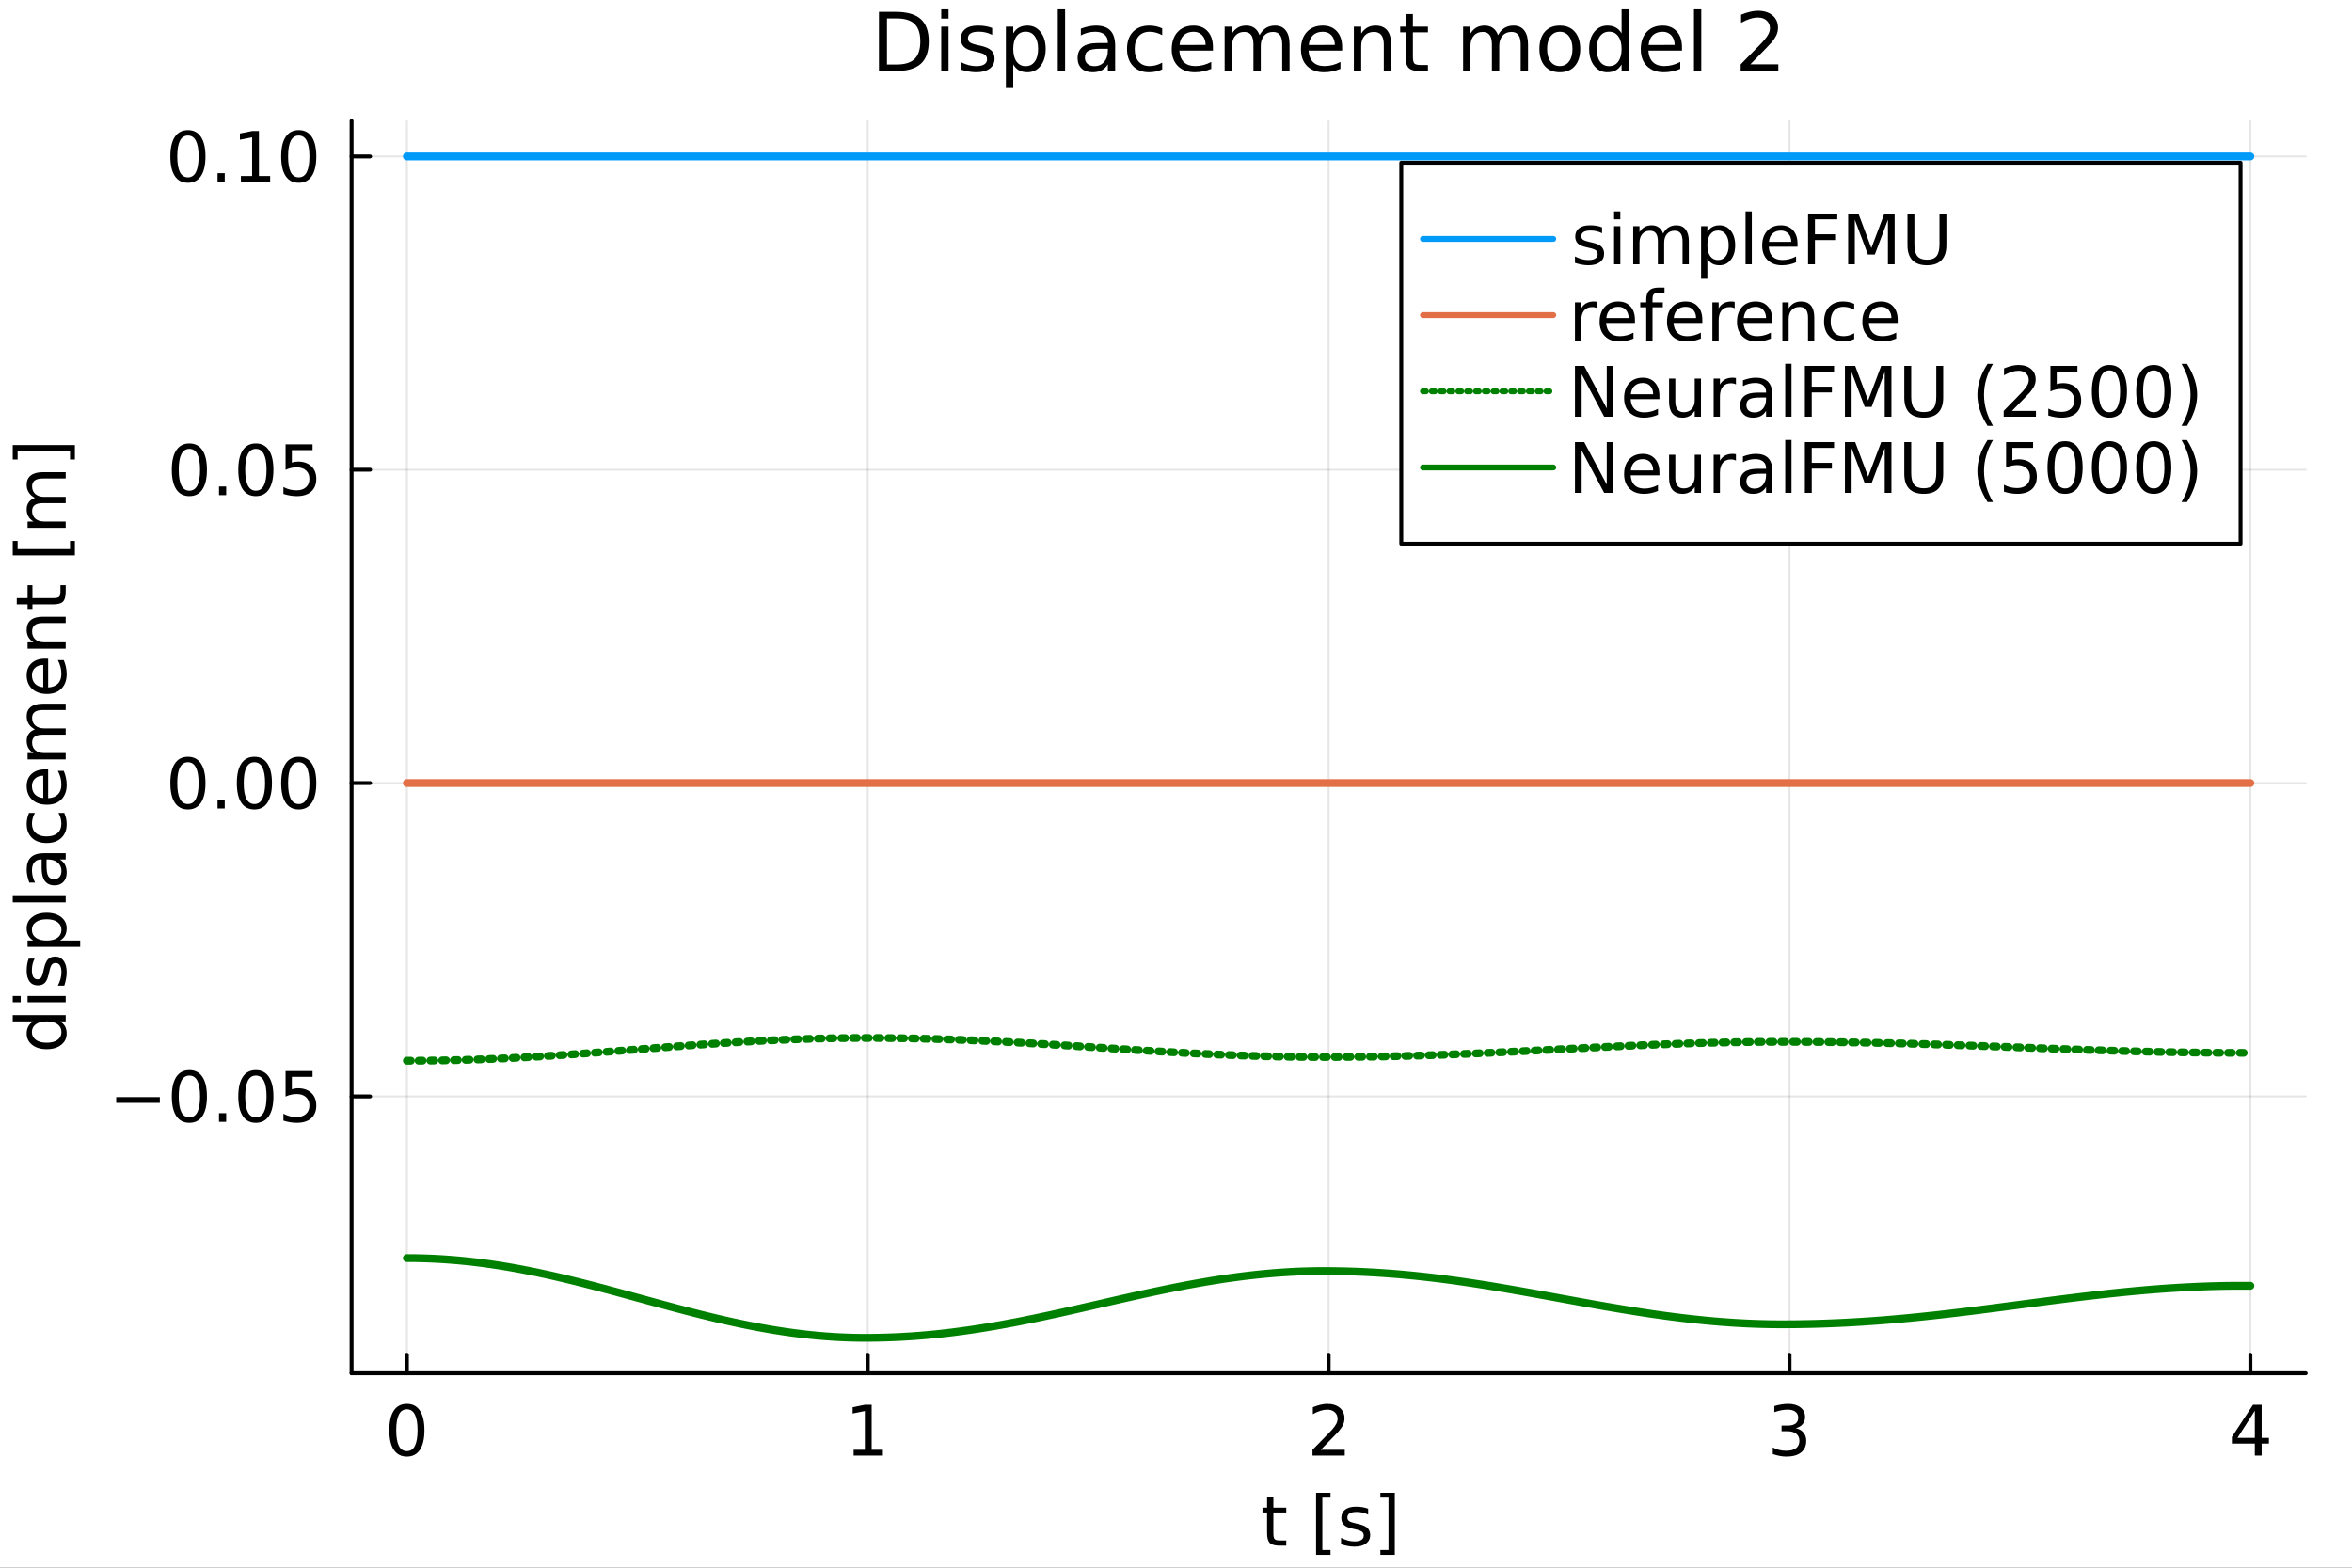 <?xml version="1.0" encoding="utf-8"?>
<svg xmlns="http://www.w3.org/2000/svg" xmlns:xlink="http://www.w3.org/1999/xlink" width="600" height="400" viewBox="0 0 2400 1600">
<rect x="0" y="0" width="2400" height="1600" fill="#333333" stroke="none"/>
<defs>
  <clipPath id="clip950">
    <rect x="0" y="0" width="2400" height="1600"/>
  </clipPath>
</defs>
<path clip-path="url(#clip950)" d="
M0 1600 L2400 1600 L2400 0 L0 0  Z
  " fill="#ffffff" fill-rule="evenodd" fill-opacity="1"/>
<defs>
  <clipPath id="clip951">
    <rect x="480" y="0" width="1681" height="1600"/>
  </clipPath>
</defs>
<path clip-path="url(#clip950)" d="
M358.746 1401.58 L2352.76 1401.58 L2352.76 123.472 L358.746 123.472  Z
  " fill="#ffffff" fill-rule="evenodd" fill-opacity="1"/>
<defs>
  <clipPath id="clip952">
    <rect x="358" y="123" width="1995" height="1279"/>
  </clipPath>
</defs>
<polyline clip-path="url(#clip952)" style="stroke:#000000; stroke-linecap:round; stroke-linejoin:round; stroke-width:2; stroke-opacity:0.1; fill:none" points="
  415.18,1401.58 415.18,123.472 
  "/>
<polyline clip-path="url(#clip952)" style="stroke:#000000; stroke-linecap:round; stroke-linejoin:round; stroke-width:2; stroke-opacity:0.1; fill:none" points="
  885.465,1401.58 885.465,123.472 
  "/>
<polyline clip-path="url(#clip952)" style="stroke:#000000; stroke-linecap:round; stroke-linejoin:round; stroke-width:2; stroke-opacity:0.1; fill:none" points="
  1355.75,1401.58 1355.75,123.472 
  "/>
<polyline clip-path="url(#clip952)" style="stroke:#000000; stroke-linecap:round; stroke-linejoin:round; stroke-width:2; stroke-opacity:0.1; fill:none" points="
  1826.04,1401.58 1826.04,123.472 
  "/>
<polyline clip-path="url(#clip952)" style="stroke:#000000; stroke-linecap:round; stroke-linejoin:round; stroke-width:2; stroke-opacity:0.1; fill:none" points="
  2296.32,1401.58 2296.32,123.472 
  "/>
<polyline clip-path="url(#clip950)" style="stroke:#000000; stroke-linecap:round; stroke-linejoin:round; stroke-width:4; stroke-opacity:1; fill:none" points="
  358.746,1401.58 2352.76,1401.58 
  "/>
<polyline clip-path="url(#clip950)" style="stroke:#000000; stroke-linecap:round; stroke-linejoin:round; stroke-width:4; stroke-opacity:1; fill:none" points="
  415.18,1401.58 415.18,1382.68 
  "/>
<polyline clip-path="url(#clip950)" style="stroke:#000000; stroke-linecap:round; stroke-linejoin:round; stroke-width:4; stroke-opacity:1; fill:none" points="
  885.465,1401.58 885.465,1382.68 
  "/>
<polyline clip-path="url(#clip950)" style="stroke:#000000; stroke-linecap:round; stroke-linejoin:round; stroke-width:4; stroke-opacity:1; fill:none" points="
  1355.75,1401.58 1355.75,1382.68 
  "/>
<polyline clip-path="url(#clip950)" style="stroke:#000000; stroke-linecap:round; stroke-linejoin:round; stroke-width:4; stroke-opacity:1; fill:none" points="
  1826.04,1401.58 1826.04,1382.68 
  "/>
<polyline clip-path="url(#clip950)" style="stroke:#000000; stroke-linecap:round; stroke-linejoin:round; stroke-width:4; stroke-opacity:1; fill:none" points="
  2296.32,1401.58 2296.32,1382.68 
  "/>
<path clip-path="url(#clip950)" d="M415.18 1438.36 Q409.763 1438.36 407.02 1443.71 Q404.312 1449.02 404.312 1459.71 Q404.312 1470.37 407.02 1475.72 Q409.763 1481.03 415.18 1481.03 Q420.631 1481.03 423.34 1475.72 Q426.083 1470.37 426.083 1459.71 Q426.083 1449.02 423.34 1443.71 Q420.631 1438.36 415.18 1438.36 M415.18 1432.8 Q423.895 1432.8 428.479 1439.71 Q433.097 1446.59 433.097 1459.71 Q433.097 1472.8 428.479 1479.71 Q423.895 1486.59 415.18 1486.59 Q406.465 1486.59 401.847 1479.71 Q397.263 1472.8 397.263 1459.71 Q397.263 1446.59 401.847 1439.71 Q406.465 1432.8 415.18 1432.8 Z" fill="#000000" fill-rule="evenodd" fill-opacity="1" /><path clip-path="url(#clip950)" d="M871.038 1479.68 L882.497 1479.68 L882.497 1440.13 L870.031 1442.63 L870.031 1436.24 L882.427 1433.74 L889.441 1433.74 L889.441 1479.68 L900.899 1479.68 L900.899 1485.58 L871.038 1485.58 L871.038 1479.68 Z" fill="#000000" fill-rule="evenodd" fill-opacity="1" /><path clip-path="url(#clip950)" d="M1347.73 1479.68 L1372.21 1479.68 L1372.21 1485.58 L1339.29 1485.58 L1339.29 1479.68 Q1343.29 1475.55 1350.16 1468.6 Q1357.07 1461.62 1358.84 1459.61 Q1362.21 1455.82 1363.53 1453.22 Q1364.88 1450.58 1364.88 1448.05 Q1364.88 1443.91 1361.97 1441.31 Q1359.08 1438.71 1354.43 1438.71 Q1351.13 1438.71 1347.45 1439.85 Q1343.81 1441 1339.64 1443.32 L1339.64 1436.24 Q1343.88 1434.54 1347.56 1433.67 Q1351.24 1432.8 1354.29 1432.8 Q1362.35 1432.8 1367.14 1436.83 Q1371.93 1440.86 1371.93 1447.59 Q1371.93 1450.79 1370.72 1453.67 Q1369.54 1456.52 1366.38 1460.41 Q1365.51 1461.41 1360.85 1466.24 Q1356.2 1471.03 1347.73 1479.68 Z" fill="#000000" fill-rule="evenodd" fill-opacity="1" /><path clip-path="url(#clip950)" d="M1832.41 1457.63 Q1837.44 1458.7 1840.25 1462.11 Q1843.1 1465.51 1843.1 1470.51 Q1843.1 1478.18 1837.82 1482.39 Q1832.55 1486.59 1822.82 1486.59 Q1819.56 1486.59 1816.09 1485.93 Q1812.65 1485.3 1808.97 1484.02 L1808.97 1477.25 Q1811.89 1478.95 1815.36 1479.82 Q1818.83 1480.68 1822.62 1480.68 Q1829.21 1480.68 1832.65 1478.08 Q1836.12 1475.48 1836.12 1470.51 Q1836.12 1465.93 1832.89 1463.36 Q1829.7 1460.75 1823.97 1460.75 L1817.93 1460.75 L1817.93 1454.99 L1824.25 1454.99 Q1829.42 1454.99 1832.16 1452.94 Q1834.91 1450.86 1834.91 1446.97 Q1834.91 1442.98 1832.06 1440.86 Q1829.25 1438.71 1823.97 1438.71 Q1821.09 1438.71 1817.79 1439.33 Q1814.49 1439.96 1810.53 1441.27 L1810.53 1435.02 Q1814.53 1433.91 1818 1433.36 Q1821.51 1432.8 1824.6 1432.8 Q1832.58 1432.8 1837.23 1436.45 Q1841.89 1440.06 1841.89 1446.24 Q1841.89 1450.55 1839.42 1453.53 Q1836.96 1456.48 1832.41 1457.63 Z" fill="#000000" fill-rule="evenodd" fill-opacity="1" /><path clip-path="url(#clip950)" d="M2300.84 1439.85 L2283.13 1467.52 L2300.84 1467.52 L2300.84 1439.85 M2299 1433.74 L2307.81 1433.74 L2307.81 1467.52 L2315.21 1467.52 L2315.21 1473.36 L2307.81 1473.36 L2307.81 1485.58 L2300.84 1485.58 L2300.84 1473.36 L2277.43 1473.36 L2277.43 1466.59 L2299 1433.74 Z" fill="#000000" fill-rule="evenodd" fill-opacity="1" /><path clip-path="url(#clip950)" d="M1299.36 1527.62 L1299.36 1538.66 L1312.52 1538.66 L1312.52 1543.62 L1299.36 1543.62 L1299.36 1564.74 Q1299.36 1569.49 1300.65 1570.85 Q1301.97 1572.2 1305.96 1572.2 L1312.52 1572.2 L1312.52 1577.55 L1305.96 1577.55 Q1298.56 1577.55 1295.75 1574.8 Q1292.94 1572.03 1292.94 1564.74 L1292.94 1543.62 L1288.25 1543.62 L1288.25 1538.66 L1292.94 1538.66 L1292.94 1527.62 L1299.36 1527.62 Z" fill="#000000" fill-rule="evenodd" fill-opacity="1" /><path clip-path="url(#clip950)" d="M1342.94 1523.52 L1357.66 1523.52 L1357.66 1528.49 L1349.33 1528.49 L1349.33 1581.96 L1357.66 1581.96 L1357.66 1586.92 L1342.94 1586.92 L1342.94 1523.52 Z" fill="#000000" fill-rule="evenodd" fill-opacity="1" /><path clip-path="url(#clip950)" d="M1396.06 1539.8 L1396.06 1545.85 Q1393.35 1544.46 1390.44 1543.76 Q1387.52 1543.07 1384.4 1543.07 Q1379.64 1543.07 1377.24 1544.53 Q1374.88 1545.99 1374.88 1548.9 Q1374.88 1551.12 1376.58 1552.41 Q1378.29 1553.66 1383.42 1554.8 L1385.61 1555.29 Q1392.42 1556.75 1395.26 1559.42 Q1398.15 1562.06 1398.15 1566.82 Q1398.15 1572.24 1393.84 1575.4 Q1389.57 1578.55 1382.07 1578.55 Q1378.95 1578.55 1375.54 1577.93 Q1372.17 1577.34 1368.42 1576.12 L1368.42 1569.53 Q1371.97 1571.37 1375.4 1572.3 Q1378.84 1573.21 1382.21 1573.21 Q1386.72 1573.21 1389.15 1571.68 Q1391.58 1570.12 1391.58 1567.3 Q1391.58 1564.7 1389.81 1563.31 Q1388.08 1561.92 1382.14 1560.64 L1379.92 1560.12 Q1373.98 1558.87 1371.34 1556.3 Q1368.7 1553.69 1368.7 1549.18 Q1368.7 1543.69 1372.59 1540.71 Q1376.48 1537.72 1383.63 1537.72 Q1387.17 1537.72 1390.3 1538.24 Q1393.42 1538.76 1396.06 1539.8 Z" fill="#000000" fill-rule="evenodd" fill-opacity="1" /><path clip-path="url(#clip950)" d="M1423.25 1523.52 L1423.25 1586.92 L1408.53 1586.92 L1408.53 1581.96 L1416.83 1581.96 L1416.83 1528.49 L1408.53 1528.49 L1408.53 1523.52 L1423.25 1523.52 Z" fill="#000000" fill-rule="evenodd" fill-opacity="1" /><polyline clip-path="url(#clip952)" style="stroke:#000000; stroke-linecap:round; stroke-linejoin:round; stroke-width:2; stroke-opacity:0.1; fill:none" points="
  358.746,1119.01 2352.76,1119.01 
  "/>
<polyline clip-path="url(#clip952)" style="stroke:#000000; stroke-linecap:round; stroke-linejoin:round; stroke-width:2; stroke-opacity:0.1; fill:none" points="
  358.746,799.22 2352.76,799.22 
  "/>
<polyline clip-path="url(#clip952)" style="stroke:#000000; stroke-linecap:round; stroke-linejoin:round; stroke-width:2; stroke-opacity:0.1; fill:none" points="
  358.746,479.432 2352.76,479.432 
  "/>
<polyline clip-path="url(#clip952)" style="stroke:#000000; stroke-linecap:round; stroke-linejoin:round; stroke-width:2; stroke-opacity:0.1; fill:none" points="
  358.746,159.645 2352.76,159.645 
  "/>
<polyline clip-path="url(#clip950)" style="stroke:#000000; stroke-linecap:round; stroke-linejoin:round; stroke-width:4; stroke-opacity:1; fill:none" points="
  358.746,1401.58 358.746,123.472 
  "/>
<polyline clip-path="url(#clip950)" style="stroke:#000000; stroke-linecap:round; stroke-linejoin:round; stroke-width:4; stroke-opacity:1; fill:none" points="
  358.746,1119.01 377.643,1119.01 
  "/>
<polyline clip-path="url(#clip950)" style="stroke:#000000; stroke-linecap:round; stroke-linejoin:round; stroke-width:4; stroke-opacity:1; fill:none" points="
  358.746,799.22 377.643,799.22 
  "/>
<polyline clip-path="url(#clip950)" style="stroke:#000000; stroke-linecap:round; stroke-linejoin:round; stroke-width:4; stroke-opacity:1; fill:none" points="
  358.746,479.432 377.643,479.432 
  "/>
<polyline clip-path="url(#clip950)" style="stroke:#000000; stroke-linecap:round; stroke-linejoin:round; stroke-width:4; stroke-opacity:1; fill:none" points="
  358.746,159.645 377.643,159.645 
  "/>
<path clip-path="url(#clip950)" d="M118.58 1119.68 L163.094 1119.68 L163.094 1125.59 L118.58 1125.59 L118.58 1119.68 Z" fill="#000000" fill-rule="evenodd" fill-opacity="1" /><path clip-path="url(#clip950)" d="M193.233 1097.71 Q187.816 1097.71 185.073 1103.05 Q182.365 1108.36 182.365 1119.06 Q182.365 1129.72 185.073 1135.07 Q187.816 1140.38 193.233 1140.38 Q198.684 1140.38 201.392 1135.07 Q204.135 1129.72 204.135 1119.06 Q204.135 1108.36 201.392 1103.05 Q198.684 1097.71 193.233 1097.71 M193.233 1092.15 Q201.948 1092.15 206.531 1099.06 Q211.149 1105.93 211.149 1119.06 Q211.149 1132.15 206.531 1139.06 Q201.948 1145.93 193.233 1145.93 Q184.517 1145.93 179.899 1139.06 Q175.316 1132.15 175.316 1119.06 Q175.316 1105.93 179.899 1099.06 Q184.517 1092.15 193.233 1092.15 Z" fill="#000000" fill-rule="evenodd" fill-opacity="1" /><path clip-path="url(#clip950)" d="M223.475 1136.11 L230.802 1136.11 L230.802 1144.93 L223.475 1144.93 L223.475 1136.11 Z" fill="#000000" fill-rule="evenodd" fill-opacity="1" /><path clip-path="url(#clip950)" d="M261.079 1097.71 Q255.663 1097.71 252.92 1103.05 Q250.211 1108.36 250.211 1119.06 Q250.211 1129.72 252.92 1135.07 Q255.663 1140.38 261.079 1140.38 Q266.531 1140.38 269.239 1135.07 Q271.982 1129.72 271.982 1119.06 Q271.982 1108.36 269.239 1103.05 Q266.531 1097.71 261.079 1097.71 M261.079 1092.15 Q269.795 1092.15 274.378 1099.06 Q278.996 1105.93 278.996 1119.06 Q278.996 1132.15 274.378 1139.06 Q269.795 1145.93 261.079 1145.93 Q252.364 1145.93 247.746 1139.06 Q243.163 1132.15 243.163 1119.06 Q243.163 1105.93 247.746 1099.06 Q252.364 1092.15 261.079 1092.15 Z" fill="#000000" fill-rule="evenodd" fill-opacity="1" /><path clip-path="url(#clip950)" d="M291.392 1093.09 L318.926 1093.09 L318.926 1098.99 L297.815 1098.99 L297.815 1111.7 Q299.343 1111.18 300.871 1110.93 Q302.399 1110.66 303.926 1110.66 Q312.607 1110.66 317.676 1115.41 Q322.746 1120.17 322.746 1128.3 Q322.746 1136.66 317.537 1141.32 Q312.329 1145.93 302.85 1145.93 Q299.586 1145.93 296.183 1145.38 Q292.815 1144.82 289.204 1143.71 L289.204 1136.66 Q292.329 1138.36 295.663 1139.2 Q298.996 1140.03 302.711 1140.03 Q308.718 1140.03 312.225 1136.87 Q315.732 1133.71 315.732 1128.3 Q315.732 1122.88 312.225 1119.72 Q308.718 1116.56 302.711 1116.56 Q299.899 1116.56 297.086 1117.18 Q294.308 1117.81 291.392 1119.13 L291.392 1093.09 Z" fill="#000000" fill-rule="evenodd" fill-opacity="1" /><path clip-path="url(#clip950)" d="M191.739 777.918 Q186.323 777.918 183.58 783.265 Q180.871 788.577 180.871 799.272 Q180.871 809.931 183.58 815.279 Q186.323 820.591 191.739 820.591 Q197.191 820.591 199.899 815.279 Q202.642 809.931 202.642 799.272 Q202.642 788.577 199.899 783.265 Q197.191 777.918 191.739 777.918 M191.739 772.362 Q200.455 772.362 205.038 779.272 Q209.656 786.147 209.656 799.272 Q209.656 812.362 205.038 819.272 Q200.455 826.147 191.739 826.147 Q183.024 826.147 178.406 819.272 Q173.823 812.362 173.823 799.272 Q173.823 786.147 178.406 779.272 Q183.024 772.362 191.739 772.362 Z" fill="#000000" fill-rule="evenodd" fill-opacity="1" /><path clip-path="url(#clip950)" d="M221.982 816.32 L229.309 816.32 L229.309 825.14 L221.982 825.14 L221.982 816.32 Z" fill="#000000" fill-rule="evenodd" fill-opacity="1" /><path clip-path="url(#clip950)" d="M259.586 777.918 Q254.17 777.918 251.427 783.265 Q248.718 788.577 248.718 799.272 Q248.718 809.931 251.427 815.279 Q254.17 820.591 259.586 820.591 Q265.038 820.591 267.746 815.279 Q270.489 809.931 270.489 799.272 Q270.489 788.577 267.746 783.265 Q265.038 777.918 259.586 777.918 M259.586 772.362 Q268.302 772.362 272.885 779.272 Q277.503 786.147 277.503 799.272 Q277.503 812.362 272.885 819.272 Q268.302 826.147 259.586 826.147 Q250.871 826.147 246.253 819.272 Q241.67 812.362 241.67 799.272 Q241.67 786.147 246.253 779.272 Q250.871 772.362 259.586 772.362 Z" fill="#000000" fill-rule="evenodd" fill-opacity="1" /><path clip-path="url(#clip950)" d="M304.829 777.918 Q299.413 777.918 296.669 783.265 Q293.961 788.577 293.961 799.272 Q293.961 809.931 296.669 815.279 Q299.413 820.591 304.829 820.591 Q310.281 820.591 312.989 815.279 Q315.732 809.931 315.732 799.272 Q315.732 788.577 312.989 783.265 Q310.281 777.918 304.829 777.918 M304.829 772.362 Q313.544 772.362 318.128 779.272 Q322.746 786.147 322.746 799.272 Q322.746 812.362 318.128 819.272 Q313.544 826.147 304.829 826.147 Q296.114 826.147 291.496 819.272 Q286.913 812.362 286.913 799.272 Q286.913 786.147 291.496 779.272 Q296.114 772.362 304.829 772.362 Z" fill="#000000" fill-rule="evenodd" fill-opacity="1" /><path clip-path="url(#clip950)" d="M193.233 458.13 Q187.816 458.13 185.073 463.478 Q182.365 468.79 182.365 479.484 Q182.365 490.144 185.073 495.491 Q187.816 500.804 193.233 500.804 Q198.684 500.804 201.392 495.491 Q204.135 490.144 204.135 479.484 Q204.135 468.79 201.392 463.478 Q198.684 458.13 193.233 458.13 M193.233 452.575 Q201.948 452.575 206.531 459.485 Q211.149 466.359 211.149 479.484 Q211.149 492.575 206.531 499.484 Q201.948 506.359 193.233 506.359 Q184.517 506.359 179.899 499.484 Q175.316 492.575 175.316 479.484 Q175.316 466.359 179.899 459.485 Q184.517 452.575 193.233 452.575 Z" fill="#000000" fill-rule="evenodd" fill-opacity="1" /><path clip-path="url(#clip950)" d="M223.475 496.533 L230.802 496.533 L230.802 505.352 L223.475 505.352 L223.475 496.533 Z" fill="#000000" fill-rule="evenodd" fill-opacity="1" /><path clip-path="url(#clip950)" d="M261.079 458.13 Q255.663 458.13 252.92 463.478 Q250.211 468.79 250.211 479.484 Q250.211 490.144 252.92 495.491 Q255.663 500.804 261.079 500.804 Q266.531 500.804 269.239 495.491 Q271.982 490.144 271.982 479.484 Q271.982 468.79 269.239 463.478 Q266.531 458.13 261.079 458.13 M261.079 452.575 Q269.795 452.575 274.378 459.485 Q278.996 466.359 278.996 479.484 Q278.996 492.575 274.378 499.484 Q269.795 506.359 261.079 506.359 Q252.364 506.359 247.746 499.484 Q243.163 492.575 243.163 479.484 Q243.163 466.359 247.746 459.485 Q252.364 452.575 261.079 452.575 Z" fill="#000000" fill-rule="evenodd" fill-opacity="1" /><path clip-path="url(#clip950)" d="M291.392 453.512 L318.926 453.512 L318.926 459.415 L297.815 459.415 L297.815 472.123 Q299.343 471.602 300.871 471.359 Q302.399 471.082 303.926 471.082 Q312.607 471.082 317.676 475.839 Q322.746 480.596 322.746 488.72 Q322.746 497.088 317.537 501.741 Q312.329 506.359 302.85 506.359 Q299.586 506.359 296.183 505.804 Q292.815 505.248 289.204 504.137 L289.204 497.088 Q292.329 498.79 295.663 499.623 Q298.996 500.457 302.711 500.457 Q308.718 500.457 312.225 497.297 Q315.732 494.137 315.732 488.72 Q315.732 483.304 312.225 480.144 Q308.718 476.984 302.711 476.984 Q299.899 476.984 297.086 477.609 Q294.308 478.234 291.392 479.554 L291.392 453.512 Z" fill="#000000" fill-rule="evenodd" fill-opacity="1" /><path clip-path="url(#clip950)" d="M191.739 138.343 Q186.323 138.343 183.58 143.69 Q180.871 149.003 180.871 159.697 Q180.871 170.357 183.58 175.704 Q186.323 181.016 191.739 181.016 Q197.191 181.016 199.899 175.704 Q202.642 170.357 202.642 159.697 Q202.642 149.003 199.899 143.69 Q197.191 138.343 191.739 138.343 M191.739 132.787 Q200.455 132.787 205.038 139.697 Q209.656 146.572 209.656 159.697 Q209.656 172.787 205.038 179.697 Q200.455 186.572 191.739 186.572 Q183.024 186.572 178.406 179.697 Q173.823 172.787 173.823 159.697 Q173.823 146.572 178.406 139.697 Q183.024 132.787 191.739 132.787 Z" fill="#000000" fill-rule="evenodd" fill-opacity="1" /><path clip-path="url(#clip950)" d="M221.982 176.746 L229.309 176.746 L229.309 185.565 L221.982 185.565 L221.982 176.746 Z" fill="#000000" fill-rule="evenodd" fill-opacity="1" /><path clip-path="url(#clip950)" d="M245.802 179.662 L257.26 179.662 L257.26 140.114 L244.795 142.614 L244.795 136.225 L257.191 133.725 L264.204 133.725 L264.204 179.662 L275.663 179.662 L275.663 185.565 L245.802 185.565 L245.802 179.662 Z" fill="#000000" fill-rule="evenodd" fill-opacity="1" /><path clip-path="url(#clip950)" d="M304.829 138.343 Q299.413 138.343 296.669 143.69 Q293.961 149.003 293.961 159.697 Q293.961 170.357 296.669 175.704 Q299.413 181.016 304.829 181.016 Q310.281 181.016 312.989 175.704 Q315.732 170.357 315.732 159.697 Q315.732 149.003 312.989 143.69 Q310.281 138.343 304.829 138.343 M304.829 132.787 Q313.544 132.787 318.128 139.697 Q322.746 146.572 322.746 159.697 Q322.746 172.787 318.128 179.697 Q313.544 186.572 304.829 186.572 Q296.114 186.572 291.496 179.697 Q286.913 172.787 286.913 159.697 Q286.913 146.572 291.496 139.697 Q296.114 132.787 304.829 132.787 Z" fill="#000000" fill-rule="evenodd" fill-opacity="1" /><path clip-path="url(#clip950)" d="M34.042 1042.44 L13.001 1042.44 L13.001 1036.05 L67.028 1036.05 L67.028 1042.44 L61.195 1042.44 Q64.667 1044.45 66.368 1047.54 Q68.035 1050.6 68.035 1054.9 Q68.035 1061.95 62.41 1066.4 Q56.785 1070.81 47.618 1070.81 Q38.452 1070.81 32.827 1066.4 Q27.202 1061.95 27.202 1054.9 Q27.202 1050.6 28.903 1047.54 Q30.57 1044.45 34.042 1042.44 M47.618 1064.21 Q54.667 1064.21 58.695 1061.33 Q62.688 1058.41 62.688 1053.34 Q62.688 1048.27 58.695 1045.35 Q54.667 1042.44 47.618 1042.44 Q40.57 1042.44 36.577 1045.35 Q32.549 1048.27 32.549 1053.34 Q32.549 1058.41 36.577 1061.33 Q40.57 1064.21 47.618 1064.21 Z" fill="#000000" fill-rule="evenodd" fill-opacity="1" /><path clip-path="url(#clip950)" d="M28.14 1022.89 L28.14 1016.5 L67.028 1016.5 L67.028 1022.89 L28.14 1022.89 M13.001 1022.89 L13.001 1016.5 L21.091 1016.5 L21.091 1022.89 L13.001 1022.89 Z" fill="#000000" fill-rule="evenodd" fill-opacity="1" /><path clip-path="url(#clip950)" d="M29.285 978.341 L35.327 978.341 Q33.938 981.049 33.244 983.966 Q32.549 986.882 32.549 990.007 Q32.549 994.764 34.008 997.16 Q35.466 999.521 38.383 999.521 Q40.605 999.521 41.889 997.82 Q43.139 996.118 44.285 990.98 L44.771 988.792 Q46.23 981.987 48.903 979.139 Q51.542 976.257 56.299 976.257 Q61.716 976.257 64.875 980.563 Q68.035 984.834 68.035 992.334 Q68.035 995.459 67.41 998.862 Q66.82 1002.23 65.605 1005.98 L59.007 1005.98 Q60.848 1002.44 61.785 999 Q62.688 995.563 62.688 992.195 Q62.688 987.681 61.16 985.25 Q59.598 982.82 56.785 982.82 Q54.181 982.82 52.792 984.591 Q51.403 986.327 50.118 992.264 L49.598 994.487 Q48.348 1000.42 45.778 1003.06 Q43.174 1005.7 38.66 1005.7 Q33.174 1005.7 30.188 1001.81 Q27.202 997.924 27.202 990.771 Q27.202 987.23 27.723 984.105 Q28.244 980.98 29.285 978.341 Z" fill="#000000" fill-rule="evenodd" fill-opacity="1" /><path clip-path="url(#clip950)" d="M61.195 959.903 L81.82 959.903 L81.82 966.327 L28.14 966.327 L28.14 959.903 L34.042 959.903 Q30.57 957.89 28.903 954.834 Q27.202 951.744 27.202 947.473 Q27.202 940.39 32.827 935.98 Q38.452 931.535 47.618 931.535 Q56.785 931.535 62.41 935.98 Q68.035 940.39 68.035 947.473 Q68.035 951.744 66.368 954.834 Q64.667 957.89 61.195 959.903 M47.618 938.167 Q40.57 938.167 36.577 941.084 Q32.549 943.966 32.549 949.035 Q32.549 954.105 36.577 957.021 Q40.57 959.903 47.618 959.903 Q54.667 959.903 58.695 957.021 Q62.688 954.105 62.688 949.035 Q62.688 943.966 58.695 941.084 Q54.667 938.167 47.618 938.167 Z" fill="#000000" fill-rule="evenodd" fill-opacity="1" /><path clip-path="url(#clip950)" d="M13.001 920.945 L13.001 914.556 L67.028 914.556 L67.028 920.945 L13.001 920.945 Z" fill="#000000" fill-rule="evenodd" fill-opacity="1" /><path clip-path="url(#clip950)" d="M47.48 883.515 Q47.48 891.258 49.251 894.244 Q51.021 897.23 55.292 897.23 Q58.695 897.23 60.709 895.008 Q62.688 892.751 62.688 888.897 Q62.688 883.584 58.938 880.39 Q55.153 877.161 48.903 877.161 L47.48 877.161 L47.48 883.515 M44.841 870.772 L67.028 870.772 L67.028 877.161 L61.125 877.161 Q64.667 879.348 66.368 882.612 Q68.035 885.876 68.035 890.598 Q68.035 896.57 64.702 900.112 Q61.334 903.619 55.709 903.619 Q49.146 903.619 45.813 899.244 Q42.48 894.834 42.48 886.119 L42.48 877.161 L41.855 877.161 Q37.445 877.161 35.049 880.077 Q32.619 882.959 32.619 888.202 Q32.619 891.536 33.417 894.695 Q34.216 897.855 35.813 900.772 L29.91 900.772 Q28.556 897.265 27.896 893.966 Q27.202 890.668 27.202 887.543 Q27.202 879.105 31.577 874.939 Q35.952 870.772 44.841 870.772 Z" fill="#000000" fill-rule="evenodd" fill-opacity="1" /><path clip-path="url(#clip950)" d="M29.633 829.626 L35.605 829.626 Q34.112 832.335 33.383 835.078 Q32.619 837.786 32.619 840.564 Q32.619 846.779 36.577 850.216 Q40.501 853.654 47.618 853.654 Q54.737 853.654 58.695 850.216 Q62.618 846.779 62.618 840.564 Q62.618 837.786 61.889 835.078 Q61.125 832.335 59.632 829.626 L65.535 829.626 Q66.785 832.3 67.41 835.182 Q68.035 838.029 68.035 841.258 Q68.035 850.043 62.514 855.216 Q56.993 860.39 47.618 860.39 Q38.105 860.39 32.653 855.182 Q27.202 849.939 27.202 840.842 Q27.202 837.89 27.827 835.078 Q28.417 832.265 29.633 829.626 Z" fill="#000000" fill-rule="evenodd" fill-opacity="1" /><path clip-path="url(#clip950)" d="M45.987 785.252 L49.112 785.252 L49.112 814.626 Q55.709 814.21 59.181 810.668 Q62.618 807.092 62.618 800.738 Q62.618 797.057 61.716 793.62 Q60.813 790.147 59.007 786.745 L65.049 786.745 Q66.507 790.182 67.271 793.793 Q68.035 797.404 68.035 801.12 Q68.035 810.425 62.618 815.876 Q57.202 821.293 47.966 821.293 Q38.417 821.293 32.827 816.154 Q27.202 810.981 27.202 802.231 Q27.202 794.383 32.271 789.835 Q37.306 785.252 45.987 785.252 M44.112 791.64 Q38.869 791.71 35.744 794.592 Q32.619 797.439 32.619 802.161 Q32.619 807.508 35.639 810.738 Q38.66 813.932 44.146 814.418 L44.112 791.64 Z" fill="#000000" fill-rule="evenodd" fill-opacity="1" /><path clip-path="url(#clip950)" d="M35.605 744.488 Q31.299 742.092 29.251 738.759 Q27.202 735.425 27.202 730.912 Q27.202 724.835 31.473 721.537 Q35.709 718.238 43.556 718.238 L67.028 718.238 L67.028 724.662 L43.764 724.662 Q38.174 724.662 35.466 726.641 Q32.758 728.62 32.758 732.682 Q32.758 737.648 36.056 740.53 Q39.355 743.412 45.049 743.412 L67.028 743.412 L67.028 749.835 L43.764 749.835 Q38.139 749.835 35.466 751.814 Q32.758 753.793 32.758 757.925 Q32.758 762.821 36.091 765.703 Q39.389 768.585 45.049 768.585 L67.028 768.585 L67.028 775.009 L28.14 775.009 L28.14 768.585 L34.181 768.585 Q30.605 766.397 28.903 763.342 Q27.202 760.286 27.202 756.085 Q27.202 751.849 29.355 748.898 Q31.508 745.911 35.605 744.488 Z" fill="#000000" fill-rule="evenodd" fill-opacity="1" /><path clip-path="url(#clip950)" d="M45.987 672.231 L49.112 672.231 L49.112 701.606 Q55.709 701.19 59.181 697.648 Q62.618 694.071 62.618 687.717 Q62.618 684.037 61.716 680.599 Q60.813 677.127 59.007 673.724 L65.049 673.724 Q66.507 677.162 67.271 680.773 Q68.035 684.384 68.035 688.099 Q68.035 697.405 62.618 702.856 Q57.202 708.273 47.966 708.273 Q38.417 708.273 32.827 703.134 Q27.202 697.96 27.202 689.21 Q27.202 681.363 32.271 676.815 Q37.306 672.231 45.987 672.231 M44.112 678.62 Q38.869 678.69 35.744 681.572 Q32.619 684.419 32.619 689.141 Q32.619 694.488 35.639 697.717 Q38.66 700.912 44.146 701.398 L44.112 678.62 Z" fill="#000000" fill-rule="evenodd" fill-opacity="1" /><path clip-path="url(#clip950)" d="M43.556 629.419 L67.028 629.419 L67.028 635.808 L43.764 635.808 Q38.244 635.808 35.501 637.961 Q32.758 640.113 32.758 644.419 Q32.758 649.593 36.056 652.579 Q39.355 655.565 45.049 655.565 L67.028 655.565 L67.028 661.988 L28.14 661.988 L28.14 655.565 L34.181 655.565 Q30.674 653.273 28.938 650.183 Q27.202 647.058 27.202 642.995 Q27.202 636.294 31.369 632.857 Q35.501 629.419 43.556 629.419 Z" fill="#000000" fill-rule="evenodd" fill-opacity="1" /><path clip-path="url(#clip950)" d="M17.098 610.357 L28.14 610.357 L28.14 597.197 L33.105 597.197 L33.105 610.357 L54.216 610.357 Q58.973 610.357 60.327 609.072 Q61.681 607.753 61.681 603.759 L61.681 597.197 L67.028 597.197 L67.028 603.759 Q67.028 611.155 64.285 613.968 Q61.507 616.78 54.216 616.78 L33.105 616.78 L33.105 621.468 L28.14 621.468 L28.14 616.78 L17.098 616.78 L17.098 610.357 Z" fill="#000000" fill-rule="evenodd" fill-opacity="1" /><path clip-path="url(#clip950)" d="M13.001 566.781 L13.001 552.058 L17.966 552.058 L17.966 560.392 L71.438 560.392 L71.438 552.058 L76.403 552.058 L76.403 566.781 L13.001 566.781 Z" fill="#000000" fill-rule="evenodd" fill-opacity="1" /><path clip-path="url(#clip950)" d="M35.605 508.17 Q31.299 505.774 29.251 502.441 Q27.202 499.107 27.202 494.593 Q27.202 488.517 31.473 485.218 Q35.709 481.92 43.556 481.92 L67.028 481.92 L67.028 488.343 L43.764 488.343 Q38.174 488.343 35.466 490.323 Q32.758 492.302 32.758 496.364 Q32.758 501.329 36.056 504.211 Q39.355 507.093 45.049 507.093 L67.028 507.093 L67.028 513.517 L43.764 513.517 Q38.139 513.517 35.466 515.496 Q32.758 517.475 32.758 521.607 Q32.758 526.503 36.091 529.385 Q39.389 532.267 45.049 532.267 L67.028 532.267 L67.028 538.69 L28.14 538.69 L28.14 532.267 L34.181 532.267 Q30.605 530.079 28.903 527.024 Q27.202 523.968 27.202 519.767 Q27.202 515.531 29.355 512.579 Q31.508 509.593 35.605 508.17 Z" fill="#000000" fill-rule="evenodd" fill-opacity="1" /><path clip-path="url(#clip950)" d="M13.001 454.246 L76.403 454.246 L76.403 468.969 L71.438 468.969 L71.438 460.67 L17.966 460.67 L17.966 468.969 L13.001 468.969 L13.001 454.246 Z" fill="#000000" fill-rule="evenodd" fill-opacity="1" /><path clip-path="url(#clip950)" d="M905.067 18.82 L905.067 65.852 L914.952 65.852 Q927.469 65.852 933.262 60.18 Q939.095 54.509 939.095 42.275 Q939.095 30.122 933.262 24.492 Q927.469 18.82 914.952 18.82 L905.067 18.82 M896.885 12.096 L913.696 12.096 Q931.277 12.096 939.5 19.428 Q947.723 26.72 947.723 42.275 Q947.723 57.912 939.46 65.244 Q931.196 72.576 913.696 72.576 L896.885 72.576 L896.885 12.096 Z" fill="#000000" fill-rule="evenodd" fill-opacity="1" /><path clip-path="url(#clip950)" d="M960.443 27.206 L967.897 27.206 L967.897 72.576 L960.443 72.576 L960.443 27.206 M960.443 9.544 L967.897 9.544 L967.897 18.983 L960.443 18.983 L960.443 9.544 Z" fill="#000000" fill-rule="evenodd" fill-opacity="1" /><path clip-path="url(#clip950)" d="M1012.42 28.543 L1012.42 35.591 Q1009.26 33.971 1005.85 33.161 Q1002.45 32.35 998.805 32.35 Q993.256 32.35 990.461 34.052 Q987.706 35.753 987.706 39.156 Q987.706 41.749 989.691 43.248 Q991.676 44.706 997.671 46.043 L1000.22 46.61 Q1008.16 48.311 1011.48 51.43 Q1014.85 54.509 1014.85 60.059 Q1014.85 66.378 1009.82 70.064 Q1004.84 73.751 996.091 73.751 Q992.445 73.751 988.476 73.022 Q984.546 72.333 980.171 70.915 L980.171 63.218 Q984.303 65.365 988.314 66.459 Q992.324 67.512 996.253 67.512 Q1001.52 67.512 1004.36 65.73 Q1007.19 63.907 1007.19 60.626 Q1007.19 57.588 1005.12 55.967 Q1003.1 54.347 996.172 52.848 L993.58 52.24 Q986.653 50.782 983.574 47.785 Q980.495 44.746 980.495 39.48 Q980.495 33.08 985.032 29.596 Q989.569 26.112 997.914 26.112 Q1002.05 26.112 1005.69 26.72 Q1009.34 27.327 1012.42 28.543 Z" fill="#000000" fill-rule="evenodd" fill-opacity="1" /><path clip-path="url(#clip950)" d="M1033.93 65.77 L1033.93 89.833 L1026.43 89.833 L1026.43 27.206 L1033.93 27.206 L1033.93 34.092 Q1036.28 30.041 1039.84 28.097 Q1043.45 26.112 1048.43 26.112 Q1056.69 26.112 1061.84 32.675 Q1067.02 39.237 1067.02 49.931 Q1067.02 60.626 1061.84 67.188 Q1056.69 73.751 1048.43 73.751 Q1043.45 73.751 1039.84 71.806 Q1036.28 69.821 1033.93 65.77 M1059.29 49.931 Q1059.29 41.708 1055.88 37.05 Q1052.52 32.35 1046.61 32.35 Q1040.69 32.35 1037.29 37.05 Q1033.93 41.708 1033.93 49.931 Q1033.93 58.155 1037.29 62.854 Q1040.69 67.512 1046.61 67.512 Q1052.52 67.512 1055.88 62.854 Q1059.29 58.155 1059.29 49.931 Z" fill="#000000" fill-rule="evenodd" fill-opacity="1" /><path clip-path="url(#clip950)" d="M1079.38 9.544 L1086.83 9.544 L1086.83 72.576 L1079.38 72.576 L1079.38 9.544 Z" fill="#000000" fill-rule="evenodd" fill-opacity="1" /><path clip-path="url(#clip950)" d="M1123.05 49.769 Q1114.01 49.769 1110.53 51.835 Q1107.05 53.901 1107.05 58.884 Q1107.05 62.854 1109.64 65.203 Q1112.27 67.512 1116.77 67.512 Q1122.97 67.512 1126.69 63.137 Q1130.46 58.722 1130.46 51.43 L1130.46 49.769 L1123.05 49.769 M1137.91 46.691 L1137.91 72.576 L1130.46 72.576 L1130.46 65.689 Q1127.91 69.821 1124.1 71.806 Q1120.29 73.751 1114.78 73.751 Q1107.82 73.751 1103.68 69.862 Q1099.59 65.933 1099.59 59.37 Q1099.59 51.714 1104.7 47.825 Q1109.84 43.936 1120.01 43.936 L1130.46 43.936 L1130.46 43.207 Q1130.46 38.062 1127.06 35.267 Q1123.69 32.431 1117.58 32.431 Q1113.69 32.431 1110 33.363 Q1106.32 34.295 1102.91 36.158 L1102.91 29.272 Q1107.01 27.692 1110.85 26.922 Q1114.7 26.112 1118.35 26.112 Q1128.19 26.112 1133.05 31.216 Q1137.91 36.32 1137.91 46.691 Z" fill="#000000" fill-rule="evenodd" fill-opacity="1" /><path clip-path="url(#clip950)" d="M1185.92 28.948 L1185.92 35.915 Q1182.76 34.173 1179.56 33.323 Q1176.4 32.431 1173.16 32.431 Q1165.91 32.431 1161.89 37.05 Q1157.88 41.627 1157.88 49.931 Q1157.88 58.236 1161.89 62.854 Q1165.91 67.431 1173.16 67.431 Q1176.4 67.431 1179.56 66.581 Q1182.76 65.689 1185.92 63.948 L1185.92 70.834 Q1182.8 72.292 1179.44 73.022 Q1176.11 73.751 1172.35 73.751 Q1162.1 73.751 1156.06 67.31 Q1150.03 60.869 1150.03 49.931 Q1150.03 38.832 1156.1 32.472 Q1162.22 26.112 1172.83 26.112 Q1176.28 26.112 1179.56 26.841 Q1182.84 27.53 1185.92 28.948 Z" fill="#000000" fill-rule="evenodd" fill-opacity="1" /><path clip-path="url(#clip950)" d="M1237.69 48.028 L1237.69 51.673 L1203.42 51.673 Q1203.9 59.37 1208.03 63.421 Q1212.21 67.431 1219.62 67.431 Q1223.91 67.431 1227.92 66.378 Q1231.98 65.325 1235.95 63.218 L1235.95 70.267 Q1231.93 71.968 1227.72 72.86 Q1223.51 73.751 1219.17 73.751 Q1208.32 73.751 1201.96 67.431 Q1195.64 61.112 1195.64 50.337 Q1195.64 39.197 1201.63 32.675 Q1207.67 26.112 1217.88 26.112 Q1227.03 26.112 1232.34 32.026 Q1237.69 37.9 1237.69 48.028 M1230.23 45.84 Q1230.15 39.723 1226.79 36.077 Q1223.47 32.431 1217.96 32.431 Q1211.72 32.431 1207.95 35.956 Q1204.23 39.48 1203.66 45.88 L1230.23 45.84 Z" fill="#000000" fill-rule="evenodd" fill-opacity="1" /><path clip-path="url(#clip950)" d="M1285.24 35.915 Q1288.04 30.892 1291.93 28.502 Q1295.82 26.112 1301.08 26.112 Q1308.17 26.112 1312.02 31.095 Q1315.87 36.037 1315.87 45.192 L1315.87 72.576 L1308.38 72.576 L1308.38 45.435 Q1308.38 38.913 1306.07 35.753 Q1303.76 32.594 1299.02 32.594 Q1293.23 32.594 1289.86 36.442 Q1286.5 40.29 1286.5 46.934 L1286.5 72.576 L1279.01 72.576 L1279.01 45.435 Q1279.01 38.873 1276.7 35.753 Q1274.39 32.594 1269.57 32.594 Q1263.86 32.594 1260.49 36.482 Q1257.13 40.331 1257.13 46.934 L1257.13 72.576 L1249.64 72.576 L1249.64 27.206 L1257.13 27.206 L1257.13 34.254 Q1259.68 30.082 1263.25 28.097 Q1266.81 26.112 1271.71 26.112 Q1276.66 26.112 1280.1 28.624 Q1283.58 31.135 1285.24 35.915 Z" fill="#000000" fill-rule="evenodd" fill-opacity="1" /><path clip-path="url(#clip950)" d="M1369.54 48.028 L1369.54 51.673 L1335.27 51.673 Q1335.76 59.37 1339.89 63.421 Q1344.06 67.431 1351.48 67.431 Q1355.77 67.431 1359.78 66.378 Q1363.83 65.325 1367.8 63.218 L1367.8 70.267 Q1363.79 71.968 1359.58 72.86 Q1355.37 73.751 1351.03 73.751 Q1340.18 73.751 1333.82 67.431 Q1327.5 61.112 1327.5 50.337 Q1327.5 39.197 1333.49 32.675 Q1339.53 26.112 1349.74 26.112 Q1358.89 26.112 1364.2 32.026 Q1369.54 37.9 1369.54 48.028 M1362.09 45.84 Q1362.01 39.723 1358.65 36.077 Q1355.33 32.431 1349.82 32.431 Q1343.58 32.431 1339.81 35.956 Q1336.08 39.48 1335.52 45.88 L1362.09 45.84 Z" fill="#000000" fill-rule="evenodd" fill-opacity="1" /><path clip-path="url(#clip950)" d="M1419.49 45.192 L1419.49 72.576 L1412.04 72.576 L1412.04 45.435 Q1412.04 38.994 1409.53 35.794 Q1407.02 32.594 1401.99 32.594 Q1395.96 32.594 1392.47 36.442 Q1388.99 40.29 1388.99 46.934 L1388.99 72.576 L1381.49 72.576 L1381.49 27.206 L1388.99 27.206 L1388.99 34.254 Q1391.66 30.163 1395.27 28.138 Q1398.91 26.112 1403.65 26.112 Q1411.47 26.112 1415.48 30.973 Q1419.49 35.794 1419.49 45.192 Z" fill="#000000" fill-rule="evenodd" fill-opacity="1" /><path clip-path="url(#clip950)" d="M1441.73 14.324 L1441.73 27.206 L1457.08 27.206 L1457.08 32.999 L1441.73 32.999 L1441.73 57.628 Q1441.73 63.178 1443.23 64.758 Q1444.77 66.338 1449.43 66.338 L1457.08 66.338 L1457.08 72.576 L1449.43 72.576 Q1440.8 72.576 1437.52 69.376 Q1434.24 66.135 1434.24 57.628 L1434.24 32.999 L1428.77 32.999 L1428.77 27.206 L1434.24 27.206 L1434.24 14.324 L1441.73 14.324 Z" fill="#000000" fill-rule="evenodd" fill-opacity="1" /><path clip-path="url(#clip950)" d="M1528.58 35.915 Q1531.38 30.892 1535.27 28.502 Q1539.16 26.112 1544.42 26.112 Q1551.51 26.112 1555.36 31.095 Q1559.21 36.037 1559.21 45.192 L1559.21 72.576 L1551.71 72.576 L1551.71 45.435 Q1551.71 38.913 1549.4 35.753 Q1547.1 32.594 1542.36 32.594 Q1536.56 32.594 1533.2 36.442 Q1529.84 40.29 1529.84 46.934 L1529.84 72.576 L1522.34 72.576 L1522.34 45.435 Q1522.34 38.873 1520.04 35.753 Q1517.73 32.594 1512.91 32.594 Q1507.19 32.594 1503.83 36.482 Q1500.47 40.331 1500.47 46.934 L1500.47 72.576 L1492.98 72.576 L1492.98 27.206 L1500.47 27.206 L1500.47 34.254 Q1503.02 30.082 1506.59 28.097 Q1510.15 26.112 1515.05 26.112 Q1519.99 26.112 1523.44 28.624 Q1526.92 31.135 1528.58 35.915 Z" fill="#000000" fill-rule="evenodd" fill-opacity="1" /><path clip-path="url(#clip950)" d="M1591.66 32.431 Q1585.66 32.431 1582.18 37.131 Q1578.69 41.789 1578.69 49.931 Q1578.69 58.074 1582.14 62.773 Q1585.62 67.431 1591.66 67.431 Q1597.61 67.431 1601.09 62.732 Q1604.58 58.033 1604.58 49.931 Q1604.58 41.87 1601.09 37.171 Q1597.61 32.431 1591.66 32.431 M1591.66 26.112 Q1601.38 26.112 1606.93 32.431 Q1612.48 38.751 1612.48 49.931 Q1612.48 61.071 1606.93 67.431 Q1601.38 73.751 1591.66 73.751 Q1581.89 73.751 1576.34 67.431 Q1570.83 61.071 1570.83 49.931 Q1570.83 38.751 1576.34 32.431 Q1581.89 26.112 1591.66 26.112 Z" fill="#000000" fill-rule="evenodd" fill-opacity="1" /><path clip-path="url(#clip950)" d="M1654.69 34.092 L1654.69 9.544 L1662.14 9.544 L1662.14 72.576 L1654.69 72.576 L1654.69 65.77 Q1652.34 69.821 1648.73 71.806 Q1645.17 73.751 1640.14 73.751 Q1631.92 73.751 1626.74 67.188 Q1621.59 60.626 1621.59 49.931 Q1621.59 39.237 1626.74 32.675 Q1631.92 26.112 1640.14 26.112 Q1645.17 26.112 1648.73 28.097 Q1652.34 30.041 1654.69 34.092 M1629.29 49.931 Q1629.29 58.155 1632.65 62.854 Q1636.05 67.512 1641.97 67.512 Q1647.88 67.512 1651.28 62.854 Q1654.69 58.155 1654.69 49.931 Q1654.69 41.708 1651.28 37.05 Q1647.88 32.35 1641.97 32.35 Q1636.05 32.35 1632.65 37.05 Q1629.29 41.708 1629.29 49.931 Z" fill="#000000" fill-rule="evenodd" fill-opacity="1" /><path clip-path="url(#clip950)" d="M1716.3 48.028 L1716.3 51.673 L1682.03 51.673 Q1682.52 59.37 1686.65 63.421 Q1690.82 67.431 1698.23 67.431 Q1702.53 67.431 1706.54 66.378 Q1710.59 65.325 1714.56 63.218 L1714.56 70.267 Q1710.55 71.968 1706.34 72.86 Q1702.12 73.751 1697.79 73.751 Q1686.93 73.751 1680.57 67.431 Q1674.25 61.112 1674.25 50.337 Q1674.25 39.197 1680.25 32.675 Q1686.28 26.112 1696.49 26.112 Q1705.65 26.112 1710.95 32.026 Q1716.3 37.9 1716.3 48.028 M1708.85 45.84 Q1708.77 39.723 1705.4 36.077 Q1702.08 32.431 1696.57 32.431 Q1690.34 32.431 1686.57 35.956 Q1682.84 39.48 1682.27 45.88 L1708.85 45.84 Z" fill="#000000" fill-rule="evenodd" fill-opacity="1" /><path clip-path="url(#clip950)" d="M1728.54 9.544 L1735.99 9.544 L1735.99 72.576 L1728.54 72.576 L1728.54 9.544 Z" fill="#000000" fill-rule="evenodd" fill-opacity="1" /><path clip-path="url(#clip950)" d="M1786.06 65.689 L1814.62 65.689 L1814.62 72.576 L1776.21 72.576 L1776.21 65.689 Q1780.87 60.869 1788.89 52.767 Q1796.96 44.625 1799.02 42.275 Q1802.95 37.86 1804.49 34.822 Q1806.07 31.743 1806.07 28.786 Q1806.07 23.965 1802.67 20.927 Q1799.3 17.889 1793.88 17.889 Q1790.03 17.889 1785.73 19.226 Q1781.48 20.562 1776.62 23.276 L1776.62 15.013 Q1781.56 13.028 1785.86 12.015 Q1790.15 11.002 1793.71 11.002 Q1803.11 11.002 1808.7 15.701 Q1814.29 20.4 1814.29 28.259 Q1814.29 31.986 1812.88 35.348 Q1811.5 38.67 1807.81 43.207 Q1806.8 44.382 1801.37 50.013 Q1795.94 55.603 1786.06 65.689 Z" fill="#000000" fill-rule="evenodd" fill-opacity="1" /><polyline clip-path="url(#clip952)" style="stroke:#009af9; stroke-linecap:round; stroke-linejoin:round; stroke-width:8; stroke-opacity:1; fill:none" points="
  415.18,159.645 2296.32,159.645 
  "/>
<polyline clip-path="url(#clip952)" style="stroke:#e26f46; stroke-linecap:round; stroke-linejoin:round; stroke-width:8; stroke-opacity:1; fill:none" points="
  415.18,799.22 2296.32,799.22 
  "/>
<polyline clip-path="url(#clip952)" style="stroke:#008000; stroke-linecap:round; stroke-linejoin:round; stroke-width:8; stroke-opacity:1; fill:none" stroke-dasharray="4, 8" points="
  415.18,1082.59 419.883,1082.58 424.586,1082.57 429.289,1082.54 433.991,1082.5 438.694,1082.45 443.397,1082.39 448.1,1082.32 452.803,1082.24 457.506,1082.15 
  462.209,1082.05 466.911,1081.93 471.614,1081.81 476.317,1081.67 481.02,1081.53 485.723,1081.37 490.426,1081.2 495.129,1081.03 499.831,1080.84 504.534,1080.64 
  509.237,1080.44 513.94,1080.22 518.643,1080 523.346,1079.76 528.048,1079.52 532.751,1079.27 537.454,1079.01 542.157,1078.74 546.86,1078.47 551.563,1078.19 
  556.266,1077.9 560.968,1077.6 565.671,1077.3 570.374,1076.99 575.077,1076.67 579.78,1076.35 584.483,1076.02 589.186,1075.69 593.888,1075.35 598.591,1075.01 
  603.294,1074.66 607.997,1074.31 612.7,1073.96 617.403,1073.6 622.106,1073.25 626.808,1072.88 631.511,1072.52 636.214,1072.16 640.917,1071.79 645.62,1071.42 
  650.323,1071.06 655.026,1070.69 659.728,1070.32 664.431,1069.95 669.134,1069.59 673.837,1069.22 678.54,1068.86 683.243,1068.5 687.946,1068.14 692.648,1067.78 
  697.351,1067.43 702.054,1067.08 706.757,1066.74 711.46,1066.4 716.163,1066.06 720.866,1065.73 725.568,1065.4 730.271,1065.08 734.974,1064.77 739.677,1064.46 
  744.38,1064.16 749.083,1063.86 753.785,1063.57 758.488,1063.29 763.191,1063.02 767.894,1062.75 772.597,1062.49 777.3,1062.24 782.003,1062 786.705,1061.77 
  791.408,1061.55 796.111,1061.34 800.814,1061.14 805.517,1060.94 810.22,1060.76 814.923,1060.59 819.625,1060.43 824.328,1060.27 829.031,1060.13 833.734,1060 
  838.437,1059.89 843.14,1059.78 847.843,1059.68 852.545,1059.6 857.248,1059.53 861.951,1059.47 866.654,1059.42 871.357,1059.38 876.06,1059.36 880.763,1059.35 
  885.465,1059.35 890.168,1059.36 894.871,1059.38 899.574,1059.41 904.277,1059.45 908.98,1059.49 913.683,1059.55 918.385,1059.61 923.088,1059.68 927.791,1059.76 
  932.494,1059.86 937.197,1059.95 941.9,1060.06 946.603,1060.18 951.305,1060.31 956.008,1060.44 960.711,1060.58 965.414,1060.74 970.117,1060.9 974.82,1061.06 
  979.522,1061.24 984.225,1061.42 988.928,1061.61 993.631,1061.81 998.334,1062.02 1003.04,1062.23 1007.74,1062.45 1012.44,1062.67 1017.15,1062.91 1021.85,1063.15 
  1026.55,1063.39 1031.25,1063.64 1035.96,1063.9 1040.66,1064.16 1045.36,1064.43 1050.07,1064.7 1054.77,1064.97 1059.47,1065.25 1064.17,1065.54 1068.88,1065.82 
  1073.58,1066.11 1078.28,1066.41 1082.99,1066.7 1087.69,1067 1092.39,1067.3 1097.09,1067.61 1101.8,1067.91 1106.5,1068.22 1111.2,1068.52 1115.91,1068.83 
  1120.61,1069.14 1125.31,1069.45 1130.01,1069.75 1134.72,1070.06 1139.42,1070.37 1144.12,1070.67 1148.83,1070.97 1153.53,1071.27 1158.23,1071.57 1162.93,1071.87 
  1167.64,1072.16 1172.34,1072.46 1177.04,1072.74 1181.75,1073.03 1186.45,1073.31 1191.15,1073.58 1195.85,1073.86 1200.56,1074.12 1205.26,1074.39 1209.96,1074.64 
  1214.67,1074.89 1219.37,1075.14 1224.07,1075.38 1228.77,1075.61 1233.48,1075.84 1238.18,1076.06 1242.88,1076.27 1247.59,1076.48 1252.29,1076.68 1256.99,1076.87 
  1261.69,1077.05 1266.4,1077.23 1271.1,1077.39 1275.8,1077.55 1280.51,1077.7 1285.21,1077.84 1289.91,1077.98 1294.61,1078.1 1299.32,1078.21 1304.02,1078.32 
  1308.72,1078.41 1313.43,1078.5 1318.13,1078.57 1322.83,1078.64 1327.53,1078.69 1332.24,1078.74 1336.94,1078.77 1341.64,1078.8 1346.35,1078.81 1351.05,1078.82 
  1355.75,1078.81 1360.45,1078.8 1365.16,1078.78 1369.86,1078.76 1374.56,1078.72 1379.27,1078.68 1383.97,1078.64 1388.67,1078.58 1393.37,1078.52 1398.08,1078.45 
  1402.78,1078.38 1407.48,1078.3 1412.19,1078.21 1416.89,1078.11 1421.59,1078.01 1426.29,1077.9 1431,1077.78 1435.7,1077.66 1440.4,1077.53 1445.11,1077.4 
  1449.81,1077.25 1454.51,1077.11 1459.21,1076.95 1463.92,1076.79 1468.62,1076.63 1473.32,1076.46 1478.03,1076.28 1482.73,1076.1 1487.43,1075.91 1492.13,1075.72 
  1496.84,1075.52 1501.54,1075.32 1506.24,1075.12 1510.95,1074.91 1515.65,1074.7 1520.35,1074.48 1525.05,1074.26 1529.76,1074.04 1534.46,1073.81 1539.16,1073.58 
  1543.86,1073.35 1548.57,1073.11 1553.27,1072.88 1557.97,1072.64 1562.68,1072.4 1567.38,1072.16 1572.08,1071.92 1576.78,1071.67 1581.49,1071.43 1586.19,1071.18 
  1590.89,1070.94 1595.6,1070.69 1600.3,1070.45 1605,1070.2 1609.7,1069.96 1614.41,1069.72 1619.11,1069.47 1623.81,1069.23 1628.52,1069 1633.22,1068.76 
  1637.92,1068.53 1642.62,1068.29 1647.33,1068.06 1652.03,1067.84 1656.73,1067.61 1661.44,1067.4 1666.14,1067.18 1670.84,1066.97 1675.54,1066.76 1680.25,1066.55 
  1684.95,1066.36 1689.65,1066.16 1694.36,1065.97 1699.06,1065.79 1703.76,1065.61 1708.46,1065.43 1713.17,1065.26 1717.87,1065.1 1722.57,1064.94 1727.28,1064.79 
  1731.98,1064.65 1736.68,1064.51 1741.38,1064.38 1746.09,1064.26 1750.79,1064.14 1755.49,1064.03 1760.2,1063.93 1764.9,1063.83 1769.6,1063.74 1774.3,1063.66 
  1779.01,1063.59 1783.71,1063.52 1788.41,1063.47 1793.12,1063.42 1797.82,1063.38 1802.52,1063.35 1807.22,1063.32 1811.93,1063.31 1816.63,1063.3 1821.33,1063.3 
  1826.04,1063.31 1830.74,1063.32 1835.44,1063.33 1840.14,1063.35 1844.85,1063.38 1849.55,1063.41 1854.25,1063.45 1858.96,1063.49 1863.66,1063.53 1868.36,1063.58 
  1873.06,1063.64 1877.77,1063.7 1882.47,1063.76 1887.17,1063.83 1891.88,1063.91 1896.58,1063.99 1901.28,1064.07 1905.98,1064.16 1910.69,1064.26 1915.39,1064.35 
  1920.09,1064.46 1924.8,1064.56 1929.5,1064.68 1934.2,1064.79 1938.9,1064.91 1943.61,1065.03 1948.31,1065.16 1953.01,1065.29 1957.72,1065.43 1962.42,1065.56 
  1967.12,1065.71 1971.82,1065.85 1976.53,1066 1981.23,1066.15 1985.93,1066.3 1990.64,1066.46 1995.34,1066.62 2000.04,1066.78 2004.74,1066.94 2009.45,1067.11 
  2014.15,1067.27 2018.85,1067.44 2023.56,1067.61 2028.26,1067.79 2032.96,1067.96 2037.66,1068.13 2042.37,1068.31 2047.07,1068.49 2051.77,1068.66 2056.48,1068.84 
  2061.18,1069.02 2065.88,1069.19 2070.58,1069.37 2075.29,1069.55 2079.99,1069.72 2084.69,1069.9 2089.4,1070.07 2094.1,1070.25 2098.8,1070.42 2103.5,1070.59 
  2108.21,1070.76 2112.91,1070.93 2117.61,1071.09 2122.32,1071.26 2127.02,1071.42 2131.72,1071.58 2136.42,1071.73 2141.13,1071.89 2145.83,1072.04 2150.53,1072.19 
  2155.24,1072.33 2159.94,1072.47 2164.64,1072.61 2169.34,1072.74 2174.05,1072.87 2178.75,1073 2183.45,1073.12 2188.16,1073.24 2192.86,1073.35 2197.56,1073.46 
  2202.26,1073.57 2206.97,1073.67 2211.67,1073.76 2216.37,1073.85 2221.08,1073.93 2225.78,1074.01 2230.48,1074.09 2235.18,1074.16 2239.89,1074.22 2244.59,1074.28 
  2249.29,1074.33 2254,1074.37 2258.7,1074.41 2263.4,1074.45 2268.1,1074.48 2272.81,1074.5 2277.51,1074.52 2282.21,1074.52 2286.92,1074.53 2291.62,1074.53 
  2296.32,1074.52 
  "/>
<polyline clip-path="url(#clip952)" style="stroke:#008000; stroke-linecap:round; stroke-linejoin:round; stroke-width:8; stroke-opacity:1; fill:none" points="
  415.18,1284.03 419.883,1284.05 424.586,1284.1 429.289,1284.2 433.991,1284.33 438.694,1284.5 443.397,1284.71 448.1,1284.96 452.803,1285.24 457.506,1285.57 
  462.209,1285.93 466.911,1286.33 471.614,1286.76 476.317,1287.24 481.02,1287.75 485.723,1288.3 490.426,1288.88 495.129,1289.5 499.831,1290.15 504.534,1290.84 
  509.237,1291.56 513.94,1292.32 518.643,1293.1 523.346,1293.92 528.048,1294.77 532.751,1295.65 537.454,1296.56 542.157,1297.49 546.86,1298.46 551.563,1299.45 
  556.266,1300.46 560.968,1301.5 565.671,1302.56 570.374,1303.65 575.077,1304.76 579.78,1305.88 584.483,1307.03 589.186,1308.19 593.888,1309.37 598.591,1310.57 
  603.294,1311.78 607.997,1313.01 612.7,1314.24 617.403,1315.49 622.106,1316.75 626.808,1318.01 631.511,1319.28 636.214,1320.56 640.917,1321.84 645.62,1323.13 
  650.323,1324.42 655.026,1325.7 659.728,1326.99 664.431,1328.28 669.134,1329.56 673.837,1330.83 678.54,1332.1 683.243,1333.37 687.946,1334.62 692.648,1335.87 
  697.351,1337.1 702.054,1338.33 706.757,1339.53 711.46,1340.73 716.163,1341.91 720.866,1343.07 725.568,1344.21 730.271,1345.34 734.974,1346.44 739.677,1347.52 
  744.38,1348.58 749.083,1349.61 753.785,1350.62 758.488,1351.61 763.191,1352.57 767.894,1353.5 772.597,1354.4 777.3,1355.27 782.003,1356.11 786.705,1356.92 
  791.408,1357.7 796.111,1358.44 800.814,1359.15 805.517,1359.83 810.22,1360.47 814.923,1361.07 819.625,1361.64 824.328,1362.17 829.031,1362.66 833.734,1363.12 
  838.437,1363.53 843.14,1363.9 847.843,1364.24 852.545,1364.53 857.248,1364.78 861.951,1364.99 866.654,1365.16 871.357,1365.29 876.06,1365.37 880.763,1365.41 
  885.465,1365.4 890.168,1365.37 894.871,1365.3 899.574,1365.2 904.277,1365.07 908.98,1364.91 913.683,1364.72 918.385,1364.5 923.088,1364.24 927.791,1363.96 
  932.494,1363.64 937.197,1363.29 941.9,1362.91 946.603,1362.5 951.305,1362.06 956.008,1361.59 960.711,1361.08 965.414,1360.55 970.117,1360 974.82,1359.41 
  979.522,1358.79 984.225,1358.15 988.928,1357.48 993.631,1356.79 998.334,1356.07 1003.04,1355.32 1007.74,1354.56 1012.44,1353.76 1017.15,1352.95 1021.85,1352.11 
  1026.55,1351.26 1031.25,1350.38 1035.96,1349.48 1040.66,1348.57 1045.36,1347.63 1050.07,1346.68 1054.77,1345.72 1059.47,1344.74 1064.17,1343.75 1068.88,1342.74 
  1073.58,1341.72 1078.28,1340.7 1082.99,1339.66 1087.69,1338.61 1092.39,1337.56 1097.09,1336.5 1101.8,1335.43 1106.5,1334.36 1111.2,1333.29 1115.91,1332.21 
  1120.61,1331.13 1125.31,1330.06 1130.01,1328.98 1134.72,1327.9 1139.42,1326.83 1144.12,1325.77 1148.83,1324.7 1153.53,1323.65 1158.23,1322.6 1162.93,1321.56 
  1167.64,1320.53 1172.34,1319.51 1177.04,1318.5 1181.75,1317.51 1186.45,1316.53 1191.15,1315.56 1195.85,1314.61 1200.56,1313.67 1205.26,1312.75 1209.96,1311.85 
  1214.67,1310.97 1219.37,1310.11 1224.07,1309.27 1228.77,1308.46 1233.48,1307.66 1238.18,1306.89 1242.88,1306.14 1247.59,1305.42 1252.29,1304.73 1256.99,1304.06 
  1261.69,1303.42 1266.4,1302.81 1271.1,1302.22 1275.8,1301.67 1280.51,1301.14 1285.21,1300.65 1289.91,1300.18 1294.61,1299.75 1299.32,1299.35 1304.02,1298.99 
  1308.72,1298.66 1313.43,1298.36 1318.13,1298.09 1322.83,1297.86 1327.53,1297.67 1332.24,1297.51 1336.94,1297.39 1341.64,1297.3 1346.35,1297.25 1351.05,1297.24 
  1355.75,1297.26 1360.45,1297.3 1365.16,1297.36 1369.86,1297.45 1374.56,1297.57 1379.27,1297.71 1383.97,1297.87 1388.67,1298.06 1393.37,1298.27 1398.08,1298.51 
  1402.78,1298.77 1407.48,1299.06 1412.19,1299.37 1416.89,1299.71 1421.59,1300.07 1426.29,1300.45 1431,1300.86 1435.7,1301.29 1440.4,1301.74 1445.11,1302.21 
  1449.81,1302.71 1454.51,1303.23 1459.21,1303.77 1463.92,1304.32 1468.62,1304.9 1473.32,1305.5 1478.03,1306.12 1482.73,1306.75 1487.43,1307.41 1492.13,1308.08 
  1496.84,1308.76 1501.54,1309.47 1506.24,1310.19 1510.95,1310.92 1515.65,1311.66 1520.35,1312.42 1525.05,1313.19 1529.76,1313.98 1534.46,1314.77 1539.16,1315.57 
  1543.86,1316.38 1548.57,1317.21 1553.27,1318.03 1557.97,1318.87 1562.68,1319.71 1567.38,1320.56 1572.08,1321.41 1576.78,1322.26 1581.49,1323.11 1586.19,1323.97 
  1590.89,1324.83 1595.6,1325.69 1600.3,1326.55 1605,1327.4 1609.7,1328.26 1614.41,1329.11 1619.11,1329.95 1623.81,1330.79 1628.52,1331.63 1633.22,1332.46 
  1637.92,1333.28 1642.62,1334.09 1647.33,1334.89 1652.03,1335.68 1656.73,1336.46 1661.44,1337.23 1666.14,1337.99 1670.84,1338.73 1675.54,1339.46 1680.25,1340.18 
  1684.95,1340.88 1689.65,1341.56 1694.36,1342.22 1699.06,1342.87 1703.76,1343.5 1708.46,1344.11 1713.17,1344.7 1717.87,1345.27 1722.57,1345.82 1727.28,1346.35 
  1731.98,1346.85 1736.68,1347.33 1741.38,1347.79 1746.09,1348.23 1750.79,1348.64 1755.49,1349.02 1760.2,1349.38 1764.9,1349.72 1769.6,1350.03 1774.3,1350.31 
  1779.01,1350.56 1783.71,1350.79 1788.41,1350.99 1793.12,1351.16 1797.82,1351.3 1802.52,1351.41 1807.22,1351.5 1811.93,1351.55 1816.63,1351.58 1821.33,1351.57 
  1826.04,1351.55 1830.74,1351.51 1835.44,1351.46 1840.14,1351.38 1844.85,1351.29 1849.55,1351.19 1854.25,1351.06 1858.96,1350.92 1863.66,1350.76 1868.36,1350.58 
  1873.06,1350.39 1877.77,1350.18 1882.47,1349.95 1887.17,1349.7 1891.88,1349.44 1896.58,1349.16 1901.28,1348.87 1905.98,1348.55 1910.69,1348.23 1915.39,1347.88 
  1920.09,1347.52 1924.8,1347.15 1929.5,1346.76 1934.2,1346.35 1938.9,1345.94 1943.61,1345.5 1948.31,1345.06 1953.01,1344.6 1957.72,1344.13 1962.42,1343.65 
  1967.12,1343.15 1971.82,1342.64 1976.53,1342.13 1981.23,1341.6 1985.93,1341.06 1990.64,1340.51 1995.34,1339.96 2000.04,1339.39 2004.74,1338.82 2009.45,1338.24 
  2014.15,1337.66 2018.85,1337.06 2023.56,1336.46 2028.26,1335.86 2032.96,1335.26 2037.66,1334.64 2042.37,1334.03 2047.07,1333.41 2051.77,1332.8 2056.48,1332.18 
  2061.18,1331.55 2065.88,1330.93 2070.58,1330.31 2075.29,1329.7 2079.99,1329.08 2084.69,1328.46 2089.4,1327.85 2094.1,1327.24 2098.8,1326.64 2103.5,1326.04 
  2108.21,1325.45 2112.91,1324.86 2117.61,1324.28 2122.32,1323.71 2127.02,1323.14 2131.72,1322.59 2136.42,1322.04 2141.13,1321.5 2145.83,1320.97 2150.53,1320.45 
  2155.24,1319.95 2159.94,1319.45 2164.64,1318.97 2169.34,1318.5 2174.05,1318.05 2178.75,1317.61 2183.45,1317.18 2188.16,1316.77 2192.86,1316.37 2197.56,1315.99 
  2202.26,1315.62 2206.97,1315.27 2211.67,1314.94 2216.37,1314.63 2221.08,1314.33 2225.78,1314.06 2230.48,1313.8 2235.18,1313.56 2239.89,1313.33 2244.59,1313.13 
  2249.29,1312.95 2254,1312.79 2258.7,1312.65 2263.4,1312.53 2268.1,1312.43 2272.81,1312.36 2277.51,1312.3 2282.21,1312.27 2286.92,1312.26 2291.62,1312.26 
  2296.32,1312.28 
  "/>
<path clip-path="url(#clip950)" d="
M1429.87 554.876 L2286.29 554.876 L2286.29 166.076 L1429.87 166.076  Z
  " fill="#ffffff" fill-rule="evenodd" fill-opacity="1"/>
<polyline clip-path="url(#clip950)" style="stroke:#000000; stroke-linecap:round; stroke-linejoin:round; stroke-width:4; stroke-opacity:1; fill:none" points="
  1429.87,554.876 2286.29,554.876 2286.29,166.076 1429.87,166.076 1429.87,554.876 
  "/>
<polyline clip-path="url(#clip950)" style="stroke:#009af9; stroke-linecap:round; stroke-linejoin:round; stroke-width:6; stroke-opacity:1; fill:none" points="
  1452.03,243.836 1584.96,243.836 
  "/>
<path clip-path="url(#clip950)" d="M1634.76 232.013 L1634.76 238.054 Q1632.05 236.666 1629.13 235.971 Q1626.22 235.277 1623.09 235.277 Q1618.34 235.277 1615.94 236.735 Q1613.58 238.193 1613.58 241.11 Q1613.58 243.332 1615.28 244.617 Q1616.98 245.867 1622.12 247.013 L1624.31 247.499 Q1631.11 248.957 1633.96 251.631 Q1636.84 254.27 1636.84 259.027 Q1636.84 264.443 1632.54 267.603 Q1628.27 270.763 1620.77 270.763 Q1617.64 270.763 1614.24 270.138 Q1610.87 269.547 1607.12 268.332 L1607.12 261.735 Q1610.66 263.575 1614.1 264.513 Q1617.54 265.415 1620.9 265.415 Q1625.42 265.415 1627.85 263.888 Q1630.28 262.325 1630.28 259.513 Q1630.28 256.909 1628.51 255.52 Q1626.77 254.131 1620.84 252.846 L1618.61 252.325 Q1612.68 251.075 1610.04 248.506 Q1607.4 245.902 1607.4 241.388 Q1607.4 235.902 1611.29 232.916 Q1615.18 229.93 1622.33 229.93 Q1625.87 229.93 1628.99 230.45 Q1632.12 230.971 1634.76 232.013 Z" fill="#000000" fill-rule="evenodd" fill-opacity="1" /><path clip-path="url(#clip950)" d="M1647.02 230.867 L1653.4 230.867 L1653.4 269.756 L1647.02 269.756 L1647.02 230.867 M1647.02 215.728 L1653.4 215.728 L1653.4 223.818 L1647.02 223.818 L1647.02 215.728 Z" fill="#000000" fill-rule="evenodd" fill-opacity="1" /><path clip-path="url(#clip950)" d="M1697.05 238.332 Q1699.45 234.027 1702.78 231.978 Q1706.11 229.93 1710.63 229.93 Q1716.7 229.93 1720 234.2 Q1723.3 238.436 1723.3 246.284 L1723.3 269.756 L1716.88 269.756 L1716.88 246.492 Q1716.88 240.902 1714.9 238.193 Q1712.92 235.485 1708.86 235.485 Q1703.89 235.485 1701.01 238.784 Q1698.13 242.082 1698.13 247.777 L1698.13 269.756 L1691.7 269.756 L1691.7 246.492 Q1691.7 240.867 1689.72 238.193 Q1687.74 235.485 1683.61 235.485 Q1678.72 235.485 1675.83 238.818 Q1672.95 242.117 1672.95 247.777 L1672.95 269.756 L1666.53 269.756 L1666.53 230.867 L1672.95 230.867 L1672.95 236.909 Q1675.14 233.332 1678.2 231.631 Q1681.25 229.93 1685.45 229.93 Q1689.69 229.93 1692.64 232.082 Q1695.63 234.235 1697.05 238.332 Z" fill="#000000" fill-rule="evenodd" fill-opacity="1" /><path clip-path="url(#clip950)" d="M1742.22 263.922 L1742.22 284.547 L1735.8 284.547 L1735.8 230.867 L1742.22 230.867 L1742.22 236.77 Q1744.24 233.298 1747.29 231.631 Q1750.38 229.93 1754.65 229.93 Q1761.74 229.93 1766.15 235.555 Q1770.59 241.179 1770.59 250.346 Q1770.59 259.513 1766.15 265.138 Q1761.74 270.763 1754.65 270.763 Q1750.38 270.763 1747.29 269.096 Q1744.24 267.395 1742.22 263.922 M1763.96 250.346 Q1763.96 243.298 1761.04 239.304 Q1758.16 235.277 1753.09 235.277 Q1748.02 235.277 1745.11 239.304 Q1742.22 243.298 1742.22 250.346 Q1742.22 257.395 1745.11 261.422 Q1748.02 265.415 1753.09 265.415 Q1758.16 265.415 1761.04 261.422 Q1763.96 257.395 1763.96 250.346 Z" fill="#000000" fill-rule="evenodd" fill-opacity="1" /><path clip-path="url(#clip950)" d="M1781.18 215.728 L1787.57 215.728 L1787.57 269.756 L1781.18 269.756 L1781.18 215.728 Z" fill="#000000" fill-rule="evenodd" fill-opacity="1" /><path clip-path="url(#clip950)" d="M1834.2 248.714 L1834.2 251.839 L1804.83 251.839 Q1805.24 258.436 1808.79 261.909 Q1812.36 265.346 1818.72 265.346 Q1822.4 265.346 1825.83 264.443 Q1829.31 263.54 1832.71 261.735 L1832.71 267.777 Q1829.27 269.235 1825.66 269.999 Q1822.05 270.763 1818.33 270.763 Q1809.03 270.763 1803.58 265.346 Q1798.16 259.929 1798.16 250.693 Q1798.16 241.145 1803.3 235.555 Q1808.47 229.93 1817.22 229.93 Q1825.07 229.93 1829.62 234.999 Q1834.2 240.034 1834.2 248.714 M1827.81 246.839 Q1827.74 241.596 1824.86 238.471 Q1822.01 235.346 1817.29 235.346 Q1811.95 235.346 1808.72 238.367 Q1805.52 241.388 1805.04 246.874 L1827.81 246.839 Z" fill="#000000" fill-rule="evenodd" fill-opacity="1" /><path clip-path="url(#clip950)" d="M1844.97 217.916 L1874.76 217.916 L1874.76 223.818 L1851.98 223.818 L1851.98 239.096 L1872.54 239.096 L1872.54 244.999 L1851.98 244.999 L1851.98 269.756 L1844.97 269.756 L1844.97 217.916 Z" fill="#000000" fill-rule="evenodd" fill-opacity="1" /><path clip-path="url(#clip950)" d="M1885.87 217.916 L1896.32 217.916 L1909.55 253.193 L1922.85 217.916 L1933.3 217.916 L1933.3 269.756 L1926.46 269.756 L1926.46 224.235 L1913.09 259.79 L1906.04 259.79 L1892.67 224.235 L1892.67 269.756 L1885.87 269.756 L1885.87 217.916 Z" fill="#000000" fill-rule="evenodd" fill-opacity="1" /><path clip-path="url(#clip950)" d="M1946.42 217.916 L1953.47 217.916 L1953.47 249.409 Q1953.47 257.742 1956.49 261.422 Q1959.51 265.068 1966.28 265.068 Q1973.02 265.068 1976.04 261.422 Q1979.06 257.742 1979.06 249.409 L1979.06 217.916 L1986.11 217.916 L1986.11 250.277 Q1986.11 260.415 1981.08 265.589 Q1976.08 270.763 1966.28 270.763 Q1956.46 270.763 1951.42 265.589 Q1946.42 260.415 1946.42 250.277 L1946.42 217.916 Z" fill="#000000" fill-rule="evenodd" fill-opacity="1" /><polyline clip-path="url(#clip950)" style="stroke:#e26f46; stroke-linecap:round; stroke-linejoin:round; stroke-width:6; stroke-opacity:1; fill:none" points="
  1452.03,321.596 1584.96,321.596 
  "/>
<path clip-path="url(#clip950)" d="M1629.9 314.599 Q1628.82 313.974 1627.54 313.696 Q1626.29 313.384 1624.76 313.384 Q1619.34 313.384 1616.43 316.926 Q1613.54 320.433 1613.54 327.03 L1613.54 347.516 L1607.12 347.516 L1607.12 308.627 L1613.54 308.627 L1613.54 314.669 Q1615.56 311.127 1618.79 309.426 Q1622.02 307.69 1626.63 307.69 Q1627.29 307.69 1628.09 307.794 Q1628.89 307.863 1629.86 308.037 L1629.9 314.599 Z" fill="#000000" fill-rule="evenodd" fill-opacity="1" /><path clip-path="url(#clip950)" d="M1668.3 326.474 L1668.3 329.599 L1638.93 329.599 Q1639.34 336.196 1642.88 339.669 Q1646.46 343.106 1652.81 343.106 Q1656.49 343.106 1659.93 342.203 Q1663.4 341.3 1666.81 339.495 L1666.81 345.537 Q1663.37 346.995 1659.76 347.759 Q1656.15 348.523 1652.43 348.523 Q1643.13 348.523 1637.68 343.106 Q1632.26 337.689 1632.26 328.453 Q1632.26 318.905 1637.4 313.315 Q1642.57 307.69 1651.32 307.69 Q1659.17 307.69 1663.72 312.759 Q1668.3 317.794 1668.3 326.474 M1661.91 324.599 Q1661.84 319.356 1658.96 316.231 Q1656.11 313.106 1651.39 313.106 Q1646.04 313.106 1642.81 316.127 Q1639.62 319.148 1639.13 324.634 L1661.91 324.599 Z" fill="#000000" fill-rule="evenodd" fill-opacity="1" /><path clip-path="url(#clip950)" d="M1698.47 293.488 L1698.47 298.801 L1692.36 298.801 Q1688.92 298.801 1687.57 300.19 Q1686.25 301.578 1686.25 305.19 L1686.25 308.627 L1696.77 308.627 L1696.77 313.592 L1686.25 313.592 L1686.25 347.516 L1679.83 347.516 L1679.83 313.592 L1673.72 313.592 L1673.72 308.627 L1679.83 308.627 L1679.83 305.919 Q1679.83 299.426 1682.85 296.474 Q1685.87 293.488 1692.43 293.488 L1698.47 293.488 Z" fill="#000000" fill-rule="evenodd" fill-opacity="1" /><path clip-path="url(#clip950)" d="M1737.08 326.474 L1737.08 329.599 L1707.71 329.599 Q1708.13 336.196 1711.67 339.669 Q1715.24 343.106 1721.6 343.106 Q1725.28 343.106 1728.72 342.203 Q1732.19 341.3 1735.59 339.495 L1735.59 345.537 Q1732.15 346.995 1728.54 347.759 Q1724.93 348.523 1721.22 348.523 Q1711.91 348.523 1706.46 343.106 Q1701.04 337.689 1701.04 328.453 Q1701.04 318.905 1706.18 313.315 Q1711.36 307.69 1720.11 307.69 Q1727.95 307.69 1732.5 312.759 Q1737.08 317.794 1737.08 326.474 M1730.7 324.599 Q1730.63 319.356 1727.74 316.231 Q1724.9 313.106 1720.17 313.106 Q1714.83 313.106 1711.6 316.127 Q1708.4 319.148 1707.92 324.634 L1730.7 324.599 Z" fill="#000000" fill-rule="evenodd" fill-opacity="1" /><path clip-path="url(#clip950)" d="M1770.11 314.599 Q1769.03 313.974 1767.74 313.696 Q1766.49 313.384 1764.97 313.384 Q1759.55 313.384 1756.63 316.926 Q1753.75 320.433 1753.75 327.03 L1753.75 347.516 L1747.33 347.516 L1747.33 308.627 L1753.75 308.627 L1753.75 314.669 Q1755.76 311.127 1758.99 309.426 Q1762.22 307.69 1766.84 307.69 Q1767.5 307.69 1768.3 307.794 Q1769.1 307.863 1770.07 308.037 L1770.11 314.599 Z" fill="#000000" fill-rule="evenodd" fill-opacity="1" /><path clip-path="url(#clip950)" d="M1808.51 326.474 L1808.51 329.599 L1779.13 329.599 Q1779.55 336.196 1783.09 339.669 Q1786.67 343.106 1793.02 343.106 Q1796.7 343.106 1800.14 342.203 Q1803.61 341.3 1807.01 339.495 L1807.01 345.537 Q1803.58 346.995 1799.97 347.759 Q1796.35 348.523 1792.64 348.523 Q1783.33 348.523 1777.88 343.106 Q1772.47 337.689 1772.47 328.453 Q1772.47 318.905 1777.61 313.315 Q1782.78 307.69 1791.53 307.69 Q1799.38 307.69 1803.92 312.759 Q1808.51 317.794 1808.51 326.474 M1802.12 324.599 Q1802.05 319.356 1799.17 316.231 Q1796.32 313.106 1791.6 313.106 Q1786.25 313.106 1783.02 316.127 Q1779.83 319.148 1779.34 324.634 L1802.12 324.599 Z" fill="#000000" fill-rule="evenodd" fill-opacity="1" /><path clip-path="url(#clip950)" d="M1851.32 324.044 L1851.32 347.516 L1844.93 347.516 L1844.93 324.252 Q1844.93 318.731 1842.78 315.988 Q1840.63 313.245 1836.32 313.245 Q1831.15 313.245 1828.16 316.544 Q1825.17 319.842 1825.17 325.537 L1825.17 347.516 L1818.75 347.516 L1818.75 308.627 L1825.17 308.627 L1825.17 314.669 Q1827.47 311.162 1830.56 309.426 Q1833.68 307.69 1837.74 307.69 Q1844.44 307.69 1847.88 311.856 Q1851.32 315.988 1851.32 324.044 Z" fill="#000000" fill-rule="evenodd" fill-opacity="1" /><path clip-path="url(#clip950)" d="M1892.05 310.12 L1892.05 316.092 Q1889.34 314.599 1886.6 313.87 Q1883.89 313.106 1881.11 313.106 Q1874.9 313.106 1871.46 317.064 Q1868.02 320.988 1868.02 328.106 Q1868.02 335.224 1871.46 339.182 Q1874.9 343.106 1881.11 343.106 Q1883.89 343.106 1886.6 342.377 Q1889.34 341.613 1892.05 340.12 L1892.05 346.023 Q1889.38 347.273 1886.49 347.898 Q1883.65 348.523 1880.42 348.523 Q1871.63 348.523 1866.46 343.002 Q1861.29 337.481 1861.29 328.106 Q1861.29 318.592 1866.49 313.141 Q1871.74 307.69 1880.83 307.69 Q1883.79 307.69 1886.6 308.315 Q1889.41 308.905 1892.05 310.12 Z" fill="#000000" fill-rule="evenodd" fill-opacity="1" /><path clip-path="url(#clip950)" d="M1936.42 326.474 L1936.42 329.599 L1907.05 329.599 Q1907.47 336.196 1911.01 339.669 Q1914.58 343.106 1920.94 343.106 Q1924.62 343.106 1928.06 342.203 Q1931.53 341.3 1934.93 339.495 L1934.93 345.537 Q1931.49 346.995 1927.88 347.759 Q1924.27 348.523 1920.56 348.523 Q1911.25 348.523 1905.8 343.106 Q1900.38 337.689 1900.38 328.453 Q1900.38 318.905 1905.52 313.315 Q1910.69 307.69 1919.44 307.69 Q1927.29 307.69 1931.84 312.759 Q1936.42 317.794 1936.42 326.474 M1930.03 324.599 Q1929.97 319.356 1927.08 316.231 Q1924.24 313.106 1919.51 313.106 Q1914.17 313.106 1910.94 316.127 Q1907.74 319.148 1907.26 324.634 L1930.03 324.599 Z" fill="#000000" fill-rule="evenodd" fill-opacity="1" /><polyline clip-path="url(#clip950)" style="stroke:#008000; stroke-linecap:round; stroke-linejoin:round; stroke-width:6; stroke-opacity:1; fill:none" stroke-dasharray="3, 6" points="
  1452.03,399.356 1584.96,399.356 
  "/>
<path clip-path="url(#clip950)" d="M1607.12 373.436 L1616.56 373.436 L1639.55 416.804 L1639.55 373.436 L1646.36 373.436 L1646.36 425.276 L1636.91 425.276 L1613.93 381.908 L1613.93 425.276 L1607.12 425.276 L1607.12 373.436 Z" fill="#000000" fill-rule="evenodd" fill-opacity="1" /><path clip-path="url(#clip950)" d="M1693.3 404.234 L1693.3 407.359 L1663.93 407.359 Q1664.34 413.956 1667.88 417.429 Q1671.46 420.866 1677.81 420.866 Q1681.49 420.866 1684.93 419.963 Q1688.4 419.06 1691.81 417.255 L1691.81 423.297 Q1688.37 424.755 1684.76 425.519 Q1681.15 426.283 1677.43 426.283 Q1668.13 426.283 1662.68 420.866 Q1657.26 415.449 1657.26 406.213 Q1657.26 396.665 1662.4 391.075 Q1667.57 385.45 1676.32 385.45 Q1684.17 385.45 1688.72 390.519 Q1693.3 395.554 1693.3 404.234 M1686.91 402.359 Q1686.84 397.116 1683.96 393.991 Q1681.11 390.866 1676.39 390.866 Q1671.04 390.866 1667.81 393.887 Q1664.62 396.908 1664.13 402.394 L1686.91 402.359 Z" fill="#000000" fill-rule="evenodd" fill-opacity="1" /><path clip-path="url(#clip950)" d="M1703.13 409.929 L1703.13 386.387 L1709.52 386.387 L1709.52 409.686 Q1709.52 415.206 1711.67 417.984 Q1713.82 420.727 1718.13 420.727 Q1723.3 420.727 1726.29 417.429 Q1729.31 414.13 1729.31 408.436 L1729.31 386.387 L1735.7 386.387 L1735.7 425.276 L1729.31 425.276 L1729.31 419.304 Q1726.98 422.845 1723.89 424.581 Q1720.83 426.283 1716.77 426.283 Q1710.07 426.283 1706.6 422.116 Q1703.13 417.949 1703.13 409.929 M1719.2 385.45 L1719.2 385.45 Z" fill="#000000" fill-rule="evenodd" fill-opacity="1" /><path clip-path="url(#clip950)" d="M1771.39 392.359 Q1770.31 391.734 1769.03 391.456 Q1767.78 391.144 1766.25 391.144 Q1760.83 391.144 1757.92 394.686 Q1755.04 398.193 1755.04 404.79 L1755.04 425.276 L1748.61 425.276 L1748.61 386.387 L1755.04 386.387 L1755.04 392.429 Q1757.05 388.887 1760.28 387.186 Q1763.51 385.45 1768.13 385.45 Q1768.79 385.45 1769.58 385.554 Q1770.38 385.623 1771.36 385.797 L1771.39 392.359 Z" fill="#000000" fill-rule="evenodd" fill-opacity="1" /><path clip-path="url(#clip950)" d="M1795.76 405.727 Q1788.02 405.727 1785.04 407.498 Q1782.05 409.269 1782.05 413.54 Q1782.05 416.942 1784.27 418.956 Q1786.53 420.935 1790.38 420.935 Q1795.7 420.935 1798.89 417.185 Q1802.12 413.401 1802.12 407.151 L1802.12 405.727 L1795.76 405.727 M1808.51 403.088 L1808.51 425.276 L1802.12 425.276 L1802.12 419.373 Q1799.93 422.915 1796.67 424.616 Q1793.4 426.283 1788.68 426.283 Q1782.71 426.283 1779.17 422.949 Q1775.66 419.581 1775.66 413.956 Q1775.66 407.394 1780.04 404.061 Q1784.45 400.727 1793.16 400.727 L1802.12 400.727 L1802.12 400.102 Q1802.12 395.693 1799.2 393.297 Q1796.32 390.866 1791.08 390.866 Q1787.74 390.866 1784.58 391.665 Q1781.42 392.463 1778.51 394.061 L1778.51 388.158 Q1782.01 386.804 1785.31 386.144 Q1788.61 385.45 1791.74 385.45 Q1800.17 385.45 1804.34 389.825 Q1808.51 394.199 1808.51 403.088 Z" fill="#000000" fill-rule="evenodd" fill-opacity="1" /><path clip-path="url(#clip950)" d="M1821.67 371.248 L1828.06 371.248 L1828.06 425.276 L1821.67 425.276 L1821.67 371.248 Z" fill="#000000" fill-rule="evenodd" fill-opacity="1" /><path clip-path="url(#clip950)" d="M1841.7 373.436 L1871.49 373.436 L1871.49 379.338 L1848.72 379.338 L1848.72 394.616 L1869.27 394.616 L1869.27 400.519 L1848.72 400.519 L1848.72 425.276 L1841.7 425.276 L1841.7 373.436 Z" fill="#000000" fill-rule="evenodd" fill-opacity="1" /><path clip-path="url(#clip950)" d="M1882.6 373.436 L1893.06 373.436 L1906.28 408.713 L1919.58 373.436 L1930.03 373.436 L1930.03 425.276 L1923.19 425.276 L1923.19 379.755 L1909.83 415.31 L1902.78 415.31 L1889.41 379.755 L1889.41 425.276 L1882.6 425.276 L1882.6 373.436 Z" fill="#000000" fill-rule="evenodd" fill-opacity="1" /><path clip-path="url(#clip950)" d="M1943.16 373.436 L1950.21 373.436 L1950.21 404.929 Q1950.21 413.262 1953.23 416.942 Q1956.25 420.588 1963.02 420.588 Q1969.76 420.588 1972.78 416.942 Q1975.8 413.262 1975.8 404.929 L1975.8 373.436 L1982.85 373.436 L1982.85 405.797 Q1982.85 415.935 1977.81 421.109 Q1972.81 426.283 1963.02 426.283 Q1953.19 426.283 1948.16 421.109 Q1943.16 415.935 1943.16 405.797 L1943.16 373.436 Z" fill="#000000" fill-rule="evenodd" fill-opacity="1" /><path clip-path="url(#clip950)" d="M2033.68 371.318 Q2029.03 379.304 2026.77 387.116 Q2024.51 394.929 2024.51 402.949 Q2024.51 410.97 2026.77 418.852 Q2029.06 426.699 2033.68 434.651 L2028.12 434.651 Q2022.92 426.491 2020.31 418.609 Q2017.74 410.727 2017.74 402.949 Q2017.74 395.206 2020.31 387.359 Q2022.88 379.512 2028.12 371.318 L2033.68 371.318 Z" fill="#000000" fill-rule="evenodd" fill-opacity="1" /><path clip-path="url(#clip950)" d="M2053.02 419.373 L2077.5 419.373 L2077.5 425.276 L2044.58 425.276 L2044.58 419.373 Q2048.58 415.241 2055.45 408.297 Q2062.36 401.318 2064.13 399.304 Q2067.5 395.519 2068.82 392.915 Q2070.17 390.276 2070.17 387.741 Q2070.17 383.609 2067.26 381.005 Q2064.37 378.401 2059.72 378.401 Q2056.42 378.401 2052.74 379.547 Q2049.1 380.693 2044.93 383.019 L2044.93 375.936 Q2049.17 374.234 2052.85 373.366 Q2056.53 372.498 2059.58 372.498 Q2067.64 372.498 2072.43 376.526 Q2077.22 380.554 2077.22 387.29 Q2077.22 390.484 2076.01 393.366 Q2074.83 396.213 2071.67 400.102 Q2070.8 401.109 2066.15 405.936 Q2061.49 410.727 2053.02 419.373 Z" fill="#000000" fill-rule="evenodd" fill-opacity="1" /><path clip-path="url(#clip950)" d="M2092.29 373.436 L2119.83 373.436 L2119.83 379.338 L2098.71 379.338 L2098.71 392.047 Q2100.24 391.526 2101.77 391.283 Q2103.3 391.005 2104.83 391.005 Q2113.51 391.005 2118.58 395.762 Q2123.64 400.519 2123.64 408.644 Q2123.64 417.012 2118.44 421.665 Q2113.23 426.283 2103.75 426.283 Q2100.49 426.283 2097.08 425.727 Q2093.71 425.172 2090.1 424.06 L2090.1 417.012 Q2093.23 418.713 2096.56 419.547 Q2099.89 420.38 2103.61 420.38 Q2109.62 420.38 2113.12 417.22 Q2116.63 414.06 2116.63 408.644 Q2116.63 403.227 2113.12 400.068 Q2109.62 396.908 2103.61 396.908 Q2100.8 396.908 2097.99 397.533 Q2095.21 398.158 2092.29 399.477 L2092.29 373.436 Z" fill="#000000" fill-rule="evenodd" fill-opacity="1" /><path clip-path="url(#clip950)" d="M2152.46 378.054 Q2147.05 378.054 2144.3 383.401 Q2141.6 388.713 2141.6 399.408 Q2141.6 410.067 2144.3 415.415 Q2147.05 420.727 2152.46 420.727 Q2157.92 420.727 2160.62 415.415 Q2163.37 410.067 2163.37 399.408 Q2163.37 388.713 2160.62 383.401 Q2157.92 378.054 2152.46 378.054 M2152.46 372.498 Q2161.18 372.498 2165.76 379.408 Q2170.38 386.283 2170.38 399.408 Q2170.38 412.498 2165.76 419.408 Q2161.18 426.283 2152.46 426.283 Q2143.75 426.283 2139.13 419.408 Q2134.55 412.498 2134.55 399.408 Q2134.55 386.283 2139.13 379.408 Q2143.75 372.498 2152.46 372.498 Z" fill="#000000" fill-rule="evenodd" fill-opacity="1" /><path clip-path="url(#clip950)" d="M2197.71 378.054 Q2192.29 378.054 2189.55 383.401 Q2186.84 388.713 2186.84 399.408 Q2186.84 410.067 2189.55 415.415 Q2192.29 420.727 2197.71 420.727 Q2203.16 420.727 2205.87 415.415 Q2208.61 410.067 2208.61 399.408 Q2208.61 388.713 2205.87 383.401 Q2203.16 378.054 2197.71 378.054 M2197.71 372.498 Q2206.42 372.498 2211.01 379.408 Q2215.62 386.283 2215.62 399.408 Q2215.62 412.498 2211.01 419.408 Q2206.42 426.283 2197.71 426.283 Q2188.99 426.283 2184.37 419.408 Q2179.79 412.498 2179.79 399.408 Q2179.79 386.283 2184.37 379.408 Q2188.99 372.498 2197.71 372.498 Z" fill="#000000" fill-rule="evenodd" fill-opacity="1" /><path clip-path="url(#clip950)" d="M2226.04 371.318 L2231.6 371.318 Q2236.8 379.512 2239.37 387.359 Q2241.98 395.206 2241.98 402.949 Q2241.98 410.727 2239.37 418.609 Q2236.8 426.491 2231.6 434.651 L2226.04 434.651 Q2230.66 426.699 2232.92 418.852 Q2235.21 410.97 2235.21 402.949 Q2235.21 394.929 2232.92 387.116 Q2230.66 379.304 2226.04 371.318 Z" fill="#000000" fill-rule="evenodd" fill-opacity="1" /><polyline clip-path="url(#clip950)" style="stroke:#008000; stroke-linecap:round; stroke-linejoin:round; stroke-width:6; stroke-opacity:1; fill:none" points="
  1452.03,477.116 1584.96,477.116 
  "/>
<path clip-path="url(#clip950)" d="M1607.12 451.196 L1616.56 451.196 L1639.55 494.564 L1639.55 451.196 L1646.36 451.196 L1646.36 503.036 L1636.91 503.036 L1613.93 459.668 L1613.93 503.036 L1607.12 503.036 L1607.12 451.196 Z" fill="#000000" fill-rule="evenodd" fill-opacity="1" /><path clip-path="url(#clip950)" d="M1693.3 481.994 L1693.3 485.119 L1663.93 485.119 Q1664.34 491.716 1667.88 495.189 Q1671.46 498.626 1677.81 498.626 Q1681.49 498.626 1684.93 497.723 Q1688.4 496.82 1691.81 495.015 L1691.81 501.057 Q1688.37 502.515 1684.76 503.279 Q1681.15 504.043 1677.43 504.043 Q1668.13 504.043 1662.68 498.626 Q1657.26 493.209 1657.26 483.973 Q1657.26 474.425 1662.4 468.835 Q1667.57 463.21 1676.32 463.21 Q1684.17 463.21 1688.72 468.279 Q1693.3 473.314 1693.3 481.994 M1686.91 480.119 Q1686.84 474.876 1683.96 471.751 Q1681.11 468.626 1676.39 468.626 Q1671.04 468.626 1667.81 471.647 Q1664.62 474.668 1664.13 480.154 L1686.91 480.119 Z" fill="#000000" fill-rule="evenodd" fill-opacity="1" /><path clip-path="url(#clip950)" d="M1703.13 487.689 L1703.13 464.147 L1709.52 464.147 L1709.52 487.446 Q1709.52 492.966 1711.67 495.744 Q1713.82 498.487 1718.13 498.487 Q1723.3 498.487 1726.29 495.189 Q1729.31 491.89 1729.31 486.196 L1729.31 464.147 L1735.7 464.147 L1735.7 503.036 L1729.31 503.036 L1729.31 497.064 Q1726.98 500.605 1723.89 502.341 Q1720.83 504.043 1716.77 504.043 Q1710.07 504.043 1706.6 499.876 Q1703.13 495.709 1703.13 487.689 M1719.2 463.21 L1719.2 463.21 Z" fill="#000000" fill-rule="evenodd" fill-opacity="1" /><path clip-path="url(#clip950)" d="M1771.39 470.119 Q1770.31 469.494 1769.03 469.216 Q1767.78 468.904 1766.25 468.904 Q1760.83 468.904 1757.92 472.446 Q1755.04 475.953 1755.04 482.55 L1755.04 503.036 L1748.61 503.036 L1748.61 464.147 L1755.04 464.147 L1755.04 470.189 Q1757.05 466.647 1760.28 464.946 Q1763.51 463.21 1768.13 463.21 Q1768.79 463.21 1769.58 463.314 Q1770.38 463.383 1771.36 463.557 L1771.39 470.119 Z" fill="#000000" fill-rule="evenodd" fill-opacity="1" /><path clip-path="url(#clip950)" d="M1795.76 483.487 Q1788.02 483.487 1785.04 485.258 Q1782.05 487.029 1782.05 491.3 Q1782.05 494.702 1784.27 496.716 Q1786.53 498.695 1790.38 498.695 Q1795.7 498.695 1798.89 494.945 Q1802.12 491.161 1802.12 484.911 L1802.12 483.487 L1795.76 483.487 M1808.51 480.848 L1808.51 503.036 L1802.12 503.036 L1802.12 497.133 Q1799.93 500.675 1796.67 502.376 Q1793.4 504.043 1788.68 504.043 Q1782.71 504.043 1779.17 500.709 Q1775.66 497.341 1775.66 491.716 Q1775.66 485.154 1780.04 481.821 Q1784.45 478.487 1793.16 478.487 L1802.12 478.487 L1802.12 477.862 Q1802.12 473.453 1799.2 471.057 Q1796.32 468.626 1791.08 468.626 Q1787.74 468.626 1784.58 469.425 Q1781.42 470.223 1778.51 471.821 L1778.51 465.918 Q1782.01 464.564 1785.31 463.904 Q1788.61 463.21 1791.74 463.21 Q1800.17 463.21 1804.34 467.585 Q1808.51 471.959 1808.51 480.848 Z" fill="#000000" fill-rule="evenodd" fill-opacity="1" /><path clip-path="url(#clip950)" d="M1821.67 449.008 L1828.06 449.008 L1828.06 503.036 L1821.67 503.036 L1821.67 449.008 Z" fill="#000000" fill-rule="evenodd" fill-opacity="1" /><path clip-path="url(#clip950)" d="M1841.7 451.196 L1871.49 451.196 L1871.49 457.098 L1848.72 457.098 L1848.72 472.376 L1869.27 472.376 L1869.27 478.279 L1848.72 478.279 L1848.72 503.036 L1841.7 503.036 L1841.7 451.196 Z" fill="#000000" fill-rule="evenodd" fill-opacity="1" /><path clip-path="url(#clip950)" d="M1882.6 451.196 L1893.06 451.196 L1906.28 486.473 L1919.58 451.196 L1930.03 451.196 L1930.03 503.036 L1923.19 503.036 L1923.19 457.515 L1909.83 493.07 L1902.78 493.07 L1889.41 457.515 L1889.41 503.036 L1882.6 503.036 L1882.6 451.196 Z" fill="#000000" fill-rule="evenodd" fill-opacity="1" /><path clip-path="url(#clip950)" d="M1943.16 451.196 L1950.21 451.196 L1950.21 482.689 Q1950.21 491.022 1953.23 494.702 Q1956.25 498.348 1963.02 498.348 Q1969.76 498.348 1972.78 494.702 Q1975.8 491.022 1975.8 482.689 L1975.8 451.196 L1982.85 451.196 L1982.85 483.557 Q1982.85 493.695 1977.81 498.869 Q1972.81 504.043 1963.02 504.043 Q1953.19 504.043 1948.16 498.869 Q1943.16 493.695 1943.16 483.557 L1943.16 451.196 Z" fill="#000000" fill-rule="evenodd" fill-opacity="1" /><path clip-path="url(#clip950)" d="M2033.68 449.078 Q2029.03 457.064 2026.77 464.876 Q2024.51 472.689 2024.51 480.709 Q2024.51 488.73 2026.77 496.612 Q2029.06 504.459 2033.68 512.411 L2028.12 512.411 Q2022.92 504.251 2020.31 496.369 Q2017.74 488.487 2017.74 480.709 Q2017.74 472.966 2020.31 465.119 Q2022.88 457.272 2028.12 449.078 L2033.68 449.078 Z" fill="#000000" fill-rule="evenodd" fill-opacity="1" /><path clip-path="url(#clip950)" d="M2047.05 451.196 L2074.58 451.196 L2074.58 457.098 L2053.47 457.098 L2053.47 469.807 Q2055 469.286 2056.53 469.043 Q2058.05 468.765 2059.58 468.765 Q2068.26 468.765 2073.33 473.522 Q2078.4 478.279 2078.4 486.404 Q2078.4 494.772 2073.19 499.425 Q2067.99 504.043 2058.51 504.043 Q2055.24 504.043 2051.84 503.487 Q2048.47 502.932 2044.86 501.82 L2044.86 494.772 Q2047.99 496.473 2051.32 497.307 Q2054.65 498.14 2058.37 498.14 Q2064.37 498.14 2067.88 494.98 Q2071.39 491.82 2071.39 486.404 Q2071.39 480.987 2067.88 477.828 Q2064.37 474.668 2058.37 474.668 Q2055.55 474.668 2052.74 475.293 Q2049.96 475.918 2047.05 477.237 L2047.05 451.196 Z" fill="#000000" fill-rule="evenodd" fill-opacity="1" /><path clip-path="url(#clip950)" d="M2107.22 455.814 Q2101.8 455.814 2099.06 461.161 Q2096.35 466.473 2096.35 477.168 Q2096.35 487.827 2099.06 493.175 Q2101.8 498.487 2107.22 498.487 Q2112.67 498.487 2115.38 493.175 Q2118.12 487.827 2118.12 477.168 Q2118.12 466.473 2115.38 461.161 Q2112.67 455.814 2107.22 455.814 M2107.22 450.258 Q2115.94 450.258 2120.52 457.168 Q2125.14 464.043 2125.14 477.168 Q2125.14 490.258 2120.52 497.168 Q2115.94 504.043 2107.22 504.043 Q2098.51 504.043 2093.89 497.168 Q2089.3 490.258 2089.3 477.168 Q2089.3 464.043 2093.89 457.168 Q2098.51 450.258 2107.22 450.258 Z" fill="#000000" fill-rule="evenodd" fill-opacity="1" /><path clip-path="url(#clip950)" d="M2152.46 455.814 Q2147.05 455.814 2144.3 461.161 Q2141.6 466.473 2141.6 477.168 Q2141.6 487.827 2144.3 493.175 Q2147.05 498.487 2152.46 498.487 Q2157.92 498.487 2160.62 493.175 Q2163.37 487.827 2163.37 477.168 Q2163.37 466.473 2160.62 461.161 Q2157.92 455.814 2152.46 455.814 M2152.46 450.258 Q2161.18 450.258 2165.76 457.168 Q2170.38 464.043 2170.38 477.168 Q2170.38 490.258 2165.76 497.168 Q2161.18 504.043 2152.46 504.043 Q2143.75 504.043 2139.13 497.168 Q2134.55 490.258 2134.55 477.168 Q2134.55 464.043 2139.13 457.168 Q2143.75 450.258 2152.46 450.258 Z" fill="#000000" fill-rule="evenodd" fill-opacity="1" /><path clip-path="url(#clip950)" d="M2197.71 455.814 Q2192.29 455.814 2189.55 461.161 Q2186.84 466.473 2186.84 477.168 Q2186.84 487.827 2189.55 493.175 Q2192.29 498.487 2197.71 498.487 Q2203.16 498.487 2205.87 493.175 Q2208.61 487.827 2208.61 477.168 Q2208.61 466.473 2205.87 461.161 Q2203.16 455.814 2197.71 455.814 M2197.71 450.258 Q2206.42 450.258 2211.01 457.168 Q2215.62 464.043 2215.62 477.168 Q2215.62 490.258 2211.01 497.168 Q2206.42 504.043 2197.71 504.043 Q2188.99 504.043 2184.37 497.168 Q2179.79 490.258 2179.79 477.168 Q2179.79 464.043 2184.37 457.168 Q2188.99 450.258 2197.71 450.258 Z" fill="#000000" fill-rule="evenodd" fill-opacity="1" /><path clip-path="url(#clip950)" d="M2226.04 449.078 L2231.6 449.078 Q2236.8 457.272 2239.37 465.119 Q2241.98 472.966 2241.98 480.709 Q2241.98 488.487 2239.37 496.369 Q2236.8 504.251 2231.6 512.411 L2226.04 512.411 Q2230.66 504.459 2232.92 496.612 Q2235.21 488.73 2235.21 480.709 Q2235.21 472.689 2232.92 464.876 Q2230.66 457.064 2226.04 449.078 Z" fill="#000000" fill-rule="evenodd" fill-opacity="1" /></svg>
